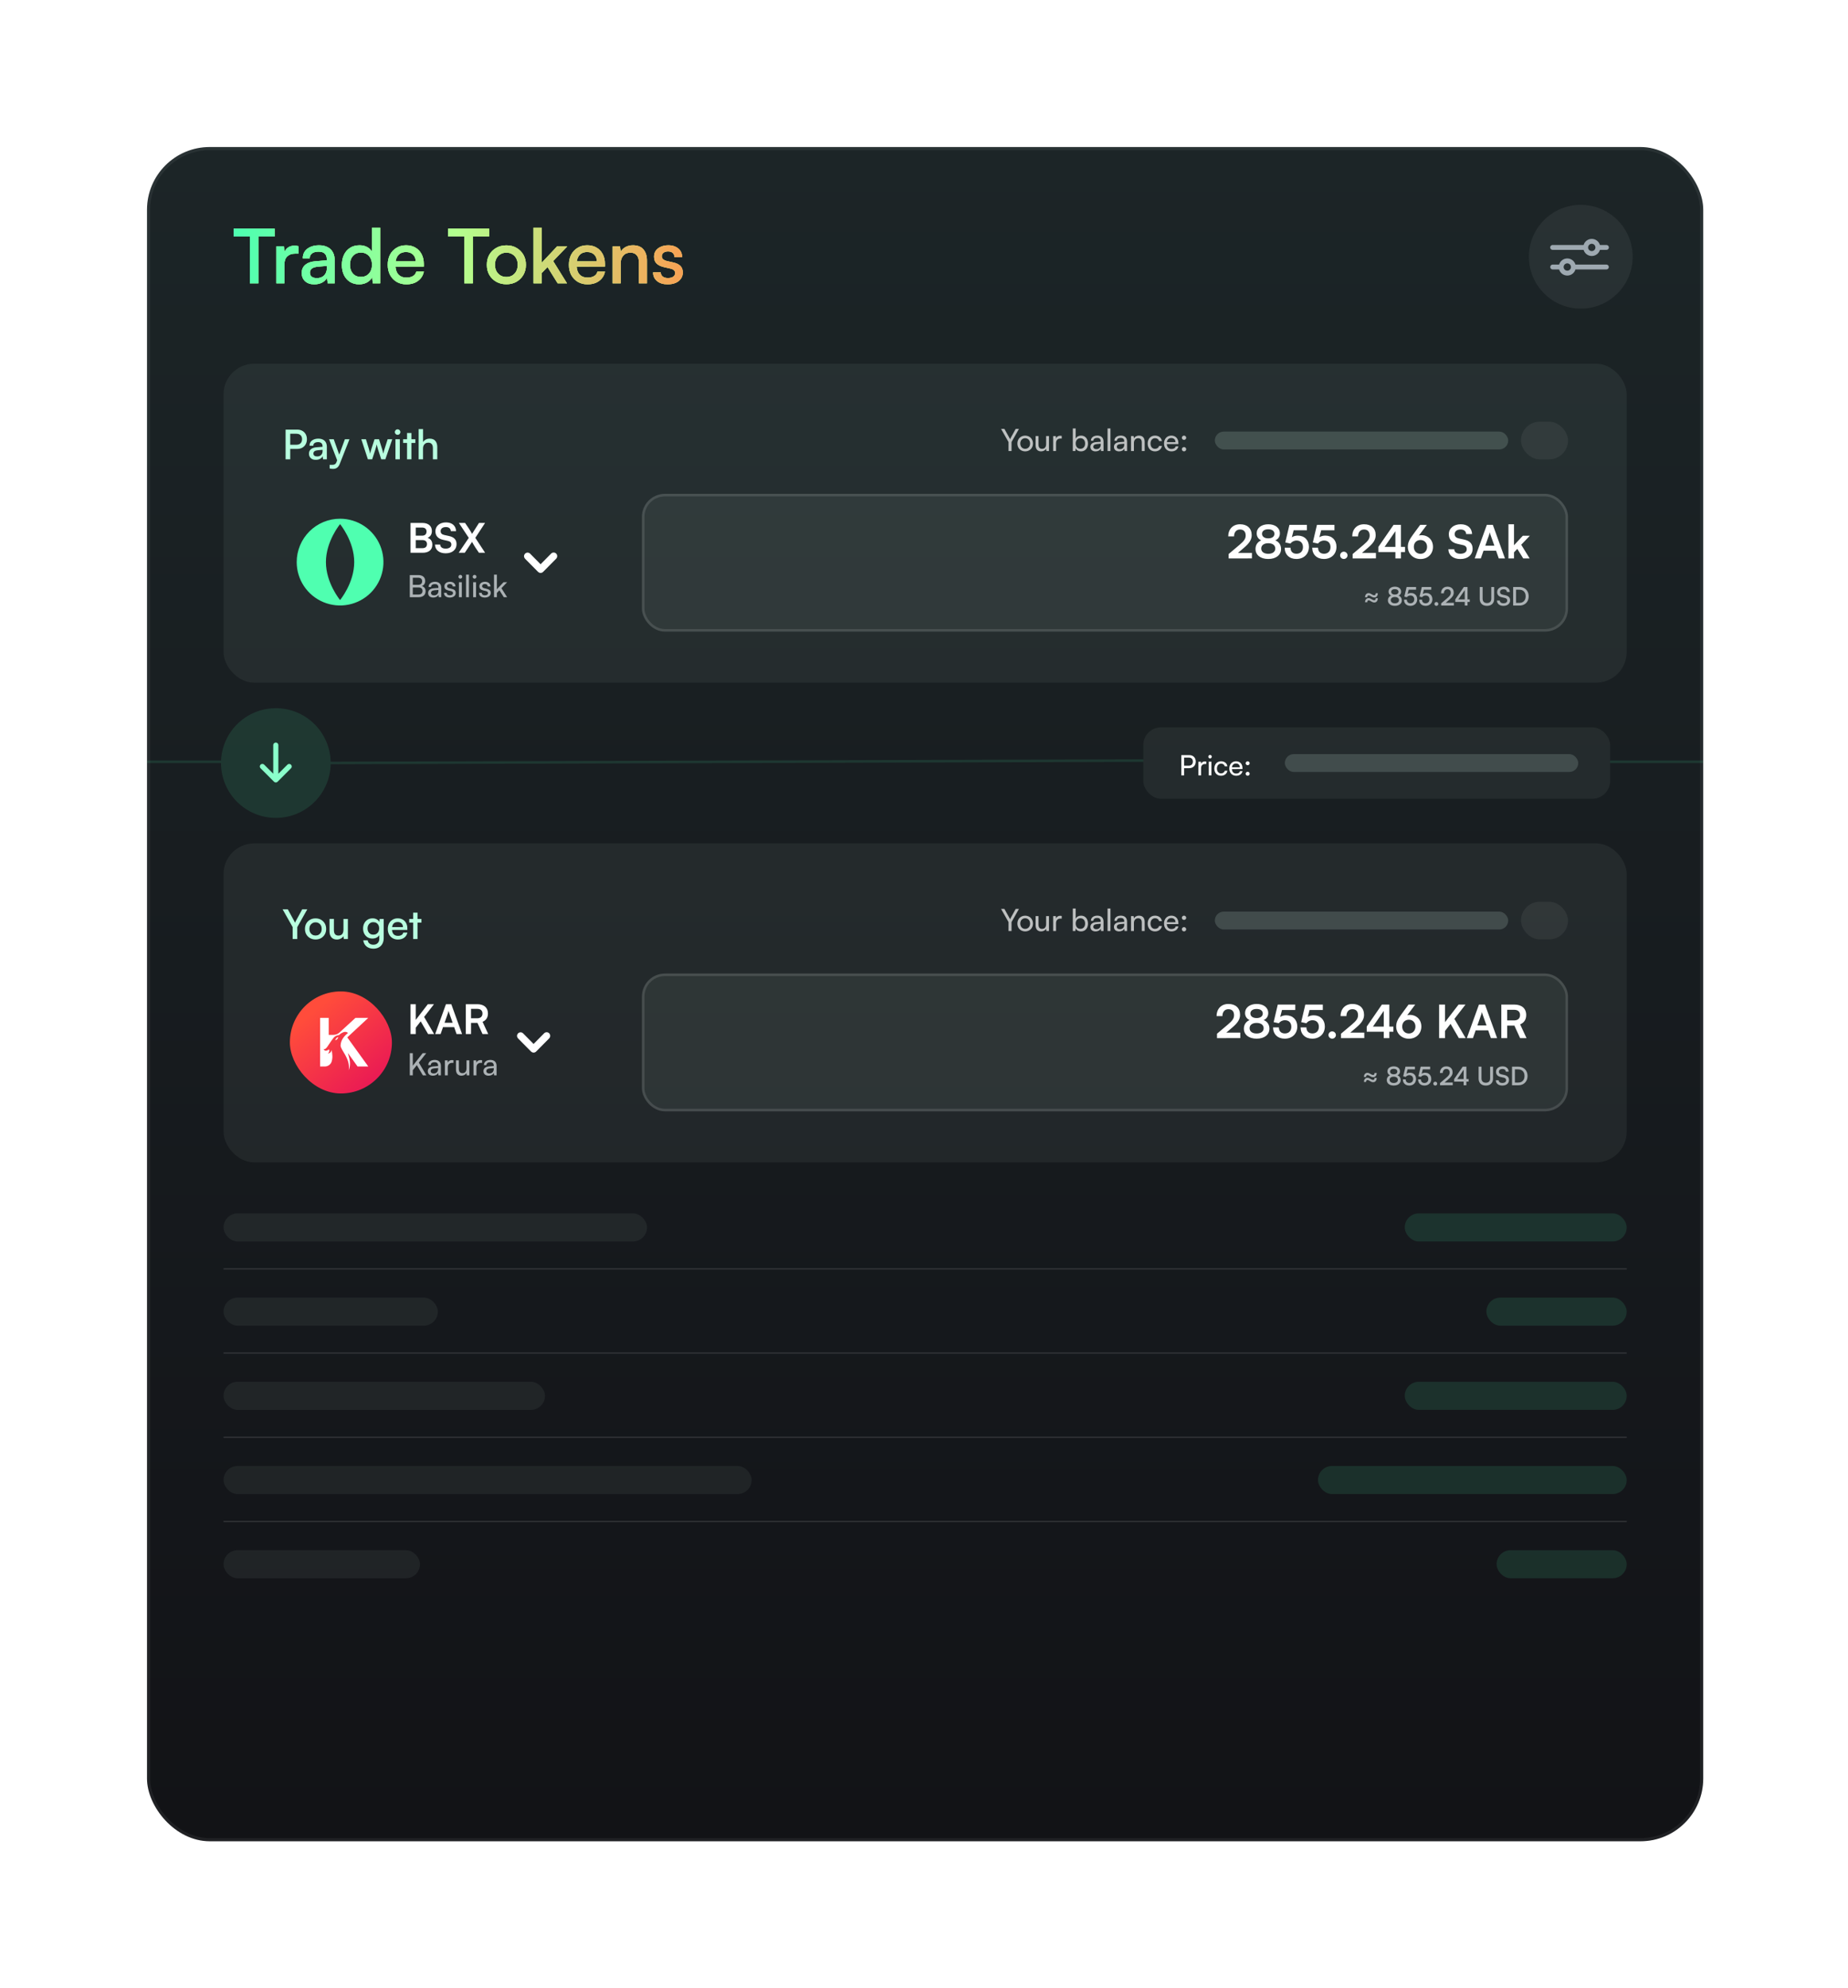 <svg width="528" height="568" viewBox="0 0 528 568" fill="none" xmlns="http://www.w3.org/2000/svg">
<g filter="url(#filter0_d_620_5157)">
<g clip-path="url(#clip0_620_5157)">
<rect x="65" y="5" width="444.639" height="484" rx="17.926" fill="url(#paint0_linear_620_5157)"/>
<path d="M96.818 29.453V43.952H94.387V29.453H96.818ZM89.762 30.55V28.313H101.464V30.55H89.762ZM108.275 33.325V35.455H107.35C106.389 35.455 105.629 35.72 105.069 36.251C104.525 36.781 104.252 37.563 104.252 38.595V43.952H101.95V33.39H104.123L104.317 35.562H104.101C104.245 34.86 104.582 34.286 105.113 33.841C105.643 33.397 106.331 33.175 107.178 33.175C107.35 33.175 107.522 33.189 107.694 33.218C107.88 33.232 108.074 33.268 108.275 33.325ZM112.8 44.231C111.681 44.231 110.799 43.93 110.154 43.328C109.523 42.725 109.207 41.944 109.207 40.983C109.207 40.008 109.544 39.234 110.218 38.66C110.907 38.072 111.875 37.728 113.122 37.627L116.37 37.369V37.111C116.37 36.566 116.27 36.136 116.069 35.821C115.868 35.491 115.596 35.254 115.252 35.111C114.908 34.967 114.506 34.895 114.047 34.895C113.23 34.895 112.599 35.06 112.154 35.39C111.71 35.72 111.487 36.186 111.487 36.788H109.508C109.508 36.028 109.695 35.376 110.068 34.831C110.455 34.272 111 33.841 111.702 33.54C112.405 33.225 113.223 33.067 114.155 33.067C115.073 33.067 115.861 33.232 116.521 33.562C117.195 33.877 117.711 34.358 118.07 35.003C118.443 35.648 118.629 36.459 118.629 37.434V43.952H116.629L116.413 42.317C116.17 42.89 115.718 43.356 115.058 43.715C114.399 44.059 113.646 44.231 112.8 44.231ZM113.531 42.446C114.406 42.446 115.101 42.188 115.617 41.672C116.134 41.141 116.392 40.431 116.392 39.542V38.961L113.94 39.176C113.079 39.248 112.463 39.434 112.09 39.736C111.731 40.037 111.552 40.417 111.552 40.876C111.552 41.406 111.724 41.8 112.068 42.059C112.412 42.317 112.9 42.446 113.531 42.446ZM125.62 44.231C124.602 44.231 123.72 43.995 122.975 43.521C122.243 43.048 121.677 42.403 121.275 41.585C120.874 40.754 120.673 39.793 120.673 38.703C120.673 37.613 120.874 36.645 121.275 35.799C121.677 34.953 122.258 34.286 123.018 33.798C123.778 33.311 124.688 33.067 125.75 33.067C126.524 33.067 127.219 33.225 127.836 33.54C128.467 33.856 128.955 34.315 129.299 34.917V28.033H131.622V43.952H129.492L129.342 42.166C129.012 42.826 128.51 43.335 127.836 43.694C127.176 44.052 126.438 44.231 125.62 44.231ZM126.115 42.102C126.775 42.102 127.334 41.958 127.793 41.672C128.266 41.37 128.632 40.962 128.89 40.445C129.148 39.915 129.277 39.312 129.277 38.638C129.277 37.95 129.148 37.348 128.89 36.831C128.632 36.301 128.266 35.892 127.793 35.605C127.334 35.304 126.775 35.154 126.115 35.154C125.47 35.154 124.911 35.304 124.437 35.605C123.978 35.907 123.62 36.315 123.362 36.831C123.118 37.348 122.996 37.95 122.996 38.638C122.996 39.312 123.118 39.915 123.362 40.445C123.62 40.962 123.978 41.37 124.437 41.672C124.911 41.958 125.47 42.102 126.115 42.102ZM139.095 44.231C138.048 44.231 137.123 43.995 136.32 43.521C135.531 43.048 134.907 42.396 134.448 41.564C134.004 40.718 133.781 39.75 133.781 38.66C133.781 37.556 133.996 36.588 134.427 35.756C134.871 34.924 135.488 34.272 136.277 33.798C137.065 33.311 137.976 33.067 139.008 33.067C140.041 33.067 140.93 33.289 141.676 33.734C142.436 34.164 143.024 34.781 143.44 35.584C143.87 36.373 144.085 37.305 144.085 38.38V39.155L135.007 39.176L135.05 37.67H141.762C141.762 36.853 141.511 36.208 141.009 35.734C140.521 35.247 139.855 35.003 139.008 35.003C138.363 35.003 137.811 35.139 137.352 35.412C136.908 35.684 136.563 36.093 136.32 36.638C136.09 37.169 135.975 37.821 135.975 38.595C135.975 39.8 136.241 40.718 136.771 41.349C137.316 41.98 138.105 42.295 139.138 42.295C139.883 42.295 140.5 42.152 140.988 41.865C141.475 41.578 141.791 41.155 141.934 40.596H144.107C143.863 41.729 143.296 42.618 142.407 43.263C141.532 43.909 140.428 44.231 139.095 44.231ZM158.095 29.453V43.952H155.664V29.453H158.095ZM151.039 30.55V28.313H162.741V30.55H151.039ZM162.099 38.66C162.099 37.556 162.335 36.588 162.809 35.756C163.296 34.924 163.963 34.272 164.809 33.798C165.655 33.325 166.616 33.089 167.692 33.089C168.767 33.089 169.721 33.325 170.553 33.798C171.384 34.272 172.044 34.924 172.532 35.756C173.019 36.588 173.263 37.556 173.263 38.66C173.263 39.75 173.019 40.711 172.532 41.542C172.044 42.374 171.384 43.027 170.553 43.5C169.721 43.973 168.767 44.21 167.692 44.21C166.616 44.21 165.655 43.973 164.809 43.5C163.963 43.027 163.296 42.374 162.809 41.542C162.335 40.711 162.099 39.75 162.099 38.66ZM164.422 38.638C164.422 39.327 164.558 39.936 164.831 40.467C165.117 40.983 165.505 41.392 165.992 41.693C166.48 41.98 167.046 42.123 167.692 42.123C168.323 42.123 168.882 41.98 169.369 41.693C169.857 41.392 170.237 40.983 170.509 40.467C170.782 39.936 170.918 39.327 170.918 38.638C170.918 37.95 170.782 37.348 170.509 36.831C170.237 36.315 169.857 35.914 169.369 35.627C168.882 35.326 168.323 35.175 167.692 35.175C167.046 35.175 166.48 35.326 165.992 35.627C165.505 35.914 165.117 36.315 164.831 36.831C164.558 37.348 164.422 37.95 164.422 38.638ZM177.756 43.952H175.433V28.033H177.756V38.079L182.166 33.39H185.07L181.048 37.584L185.006 43.952H182.338L179.434 39.284L177.756 41.026V43.952ZM190.856 44.231C189.809 44.231 188.884 43.995 188.081 43.521C187.292 43.048 186.668 42.396 186.209 41.564C185.765 40.718 185.542 39.75 185.542 38.66C185.542 37.556 185.757 36.588 186.188 35.756C186.632 34.924 187.249 34.272 188.038 33.798C188.826 33.311 189.737 33.067 190.77 33.067C191.802 33.067 192.691 33.289 193.437 33.734C194.197 34.164 194.785 34.781 195.201 35.584C195.631 36.373 195.846 37.305 195.846 38.38V39.155L186.769 39.176L186.812 37.67H193.523C193.523 36.853 193.272 36.208 192.77 35.734C192.283 35.247 191.616 35.003 190.77 35.003C190.124 35.003 189.572 35.139 189.113 35.412C188.669 35.684 188.324 36.093 188.081 36.638C187.851 37.169 187.737 37.821 187.737 38.595C187.737 39.8 188.002 40.718 188.532 41.349C189.077 41.98 189.866 42.295 190.899 42.295C191.644 42.295 192.261 42.152 192.749 41.865C193.236 41.578 193.552 41.155 193.695 40.596H195.868C195.624 41.729 195.057 42.618 194.168 43.263C193.294 43.909 192.189 44.231 190.856 44.231ZM200.338 43.952H198.036V33.39H200.144L200.359 34.874C200.704 34.3 201.177 33.856 201.779 33.54C202.396 33.225 203.077 33.067 203.823 33.067C205.171 33.067 206.175 33.461 206.834 34.25C207.508 35.039 207.845 36.107 207.845 37.455V43.952H205.544V37.993C205.544 37.032 205.321 36.322 204.877 35.864C204.446 35.405 203.866 35.175 203.134 35.175C202.259 35.175 201.571 35.462 201.069 36.036C200.582 36.595 200.338 37.348 200.338 38.294V43.952ZM209.591 40.811H211.785C211.8 41.313 211.986 41.707 212.345 41.994C212.703 42.281 213.198 42.424 213.829 42.424C214.489 42.424 214.998 42.295 215.356 42.037C215.715 41.779 215.894 41.442 215.894 41.026C215.894 40.711 215.801 40.453 215.614 40.252C215.428 40.037 215.077 39.864 214.56 39.736L212.667 39.305C211.735 39.076 211.033 38.724 210.559 38.251C210.1 37.778 209.871 37.133 209.871 36.315C209.871 35.641 210.043 35.068 210.387 34.594C210.746 34.107 211.233 33.734 211.85 33.476C212.467 33.203 213.169 33.067 213.958 33.067C214.747 33.067 215.435 33.21 216.023 33.497C216.611 33.77 217.07 34.157 217.4 34.659C217.73 35.161 217.895 35.756 217.895 36.444H215.7C215.686 35.942 215.521 35.548 215.206 35.261C214.89 34.974 214.446 34.831 213.872 34.831C213.313 34.831 212.875 34.96 212.56 35.218C212.244 35.462 212.087 35.799 212.087 36.229C212.087 36.874 212.567 37.319 213.528 37.563L215.421 37.993C216.31 38.194 216.977 38.524 217.421 38.983C217.866 39.427 218.088 40.051 218.088 40.854C218.088 41.528 217.902 42.123 217.529 42.639C217.17 43.156 216.668 43.55 216.023 43.823C215.378 44.095 214.625 44.231 213.764 44.231C212.488 44.231 211.47 43.916 210.71 43.285C209.964 42.654 209.591 41.829 209.591 40.811Z" fill="url(#paint1_linear_620_5157)"/>
<path d="M96.818 29.453V43.952H94.387V29.453H96.818ZM89.762 30.55V28.313H101.464V30.55H89.762ZM108.275 33.325V35.455H107.35C106.389 35.455 105.629 35.72 105.069 36.251C104.525 36.781 104.252 37.563 104.252 38.595V43.952H101.95V33.39H104.123L104.317 35.562H104.101C104.245 34.86 104.582 34.286 105.113 33.841C105.643 33.397 106.331 33.175 107.178 33.175C107.35 33.175 107.522 33.189 107.694 33.218C107.88 33.232 108.074 33.268 108.275 33.325ZM112.8 44.231C111.681 44.231 110.799 43.93 110.154 43.328C109.523 42.725 109.207 41.944 109.207 40.983C109.207 40.008 109.544 39.234 110.218 38.66C110.907 38.072 111.875 37.728 113.122 37.627L116.37 37.369V37.111C116.37 36.566 116.27 36.136 116.069 35.821C115.868 35.491 115.596 35.254 115.252 35.111C114.908 34.967 114.506 34.895 114.047 34.895C113.23 34.895 112.599 35.06 112.154 35.39C111.71 35.72 111.487 36.186 111.487 36.788H109.508C109.508 36.028 109.695 35.376 110.068 34.831C110.455 34.272 111 33.841 111.702 33.54C112.405 33.225 113.223 33.067 114.155 33.067C115.073 33.067 115.861 33.232 116.521 33.562C117.195 33.877 117.711 34.358 118.07 35.003C118.443 35.648 118.629 36.459 118.629 37.434V43.952H116.629L116.413 42.317C116.17 42.89 115.718 43.356 115.058 43.715C114.399 44.059 113.646 44.231 112.8 44.231ZM113.531 42.446C114.406 42.446 115.101 42.188 115.617 41.672C116.134 41.141 116.392 40.431 116.392 39.542V38.961L113.94 39.176C113.079 39.248 112.463 39.434 112.09 39.736C111.731 40.037 111.552 40.417 111.552 40.876C111.552 41.406 111.724 41.8 112.068 42.059C112.412 42.317 112.9 42.446 113.531 42.446ZM125.62 44.231C124.602 44.231 123.72 43.995 122.975 43.521C122.243 43.048 121.677 42.403 121.275 41.585C120.874 40.754 120.673 39.793 120.673 38.703C120.673 37.613 120.874 36.645 121.275 35.799C121.677 34.953 122.258 34.286 123.018 33.798C123.778 33.311 124.688 33.067 125.75 33.067C126.524 33.067 127.219 33.225 127.836 33.54C128.467 33.856 128.955 34.315 129.299 34.917V28.033H131.622V43.952H129.492L129.342 42.166C129.012 42.826 128.51 43.335 127.836 43.694C127.176 44.052 126.438 44.231 125.62 44.231ZM126.115 42.102C126.775 42.102 127.334 41.958 127.793 41.672C128.266 41.37 128.632 40.962 128.89 40.445C129.148 39.915 129.277 39.312 129.277 38.638C129.277 37.95 129.148 37.348 128.89 36.831C128.632 36.301 128.266 35.892 127.793 35.605C127.334 35.304 126.775 35.154 126.115 35.154C125.47 35.154 124.911 35.304 124.437 35.605C123.978 35.907 123.62 36.315 123.362 36.831C123.118 37.348 122.996 37.95 122.996 38.638C122.996 39.312 123.118 39.915 123.362 40.445C123.62 40.962 123.978 41.37 124.437 41.672C124.911 41.958 125.47 42.102 126.115 42.102ZM139.095 44.231C138.048 44.231 137.123 43.995 136.32 43.521C135.531 43.048 134.907 42.396 134.448 41.564C134.004 40.718 133.781 39.75 133.781 38.66C133.781 37.556 133.996 36.588 134.427 35.756C134.871 34.924 135.488 34.272 136.277 33.798C137.065 33.311 137.976 33.067 139.008 33.067C140.041 33.067 140.93 33.289 141.676 33.734C142.436 34.164 143.024 34.781 143.44 35.584C143.87 36.373 144.085 37.305 144.085 38.38V39.155L135.007 39.176L135.05 37.67H141.762C141.762 36.853 141.511 36.208 141.009 35.734C140.521 35.247 139.855 35.003 139.008 35.003C138.363 35.003 137.811 35.139 137.352 35.412C136.908 35.684 136.563 36.093 136.32 36.638C136.09 37.169 135.975 37.821 135.975 38.595C135.975 39.8 136.241 40.718 136.771 41.349C137.316 41.98 138.105 42.295 139.138 42.295C139.883 42.295 140.5 42.152 140.988 41.865C141.475 41.578 141.791 41.155 141.934 40.596H144.107C143.863 41.729 143.296 42.618 142.407 43.263C141.532 43.909 140.428 44.231 139.095 44.231ZM158.095 29.453V43.952H155.664V29.453H158.095ZM151.039 30.55V28.313H162.741V30.55H151.039ZM162.099 38.66C162.099 37.556 162.335 36.588 162.809 35.756C163.296 34.924 163.963 34.272 164.809 33.798C165.655 33.325 166.616 33.089 167.692 33.089C168.767 33.089 169.721 33.325 170.553 33.798C171.384 34.272 172.044 34.924 172.532 35.756C173.019 36.588 173.263 37.556 173.263 38.66C173.263 39.75 173.019 40.711 172.532 41.542C172.044 42.374 171.384 43.027 170.553 43.5C169.721 43.973 168.767 44.21 167.692 44.21C166.616 44.21 165.655 43.973 164.809 43.5C163.963 43.027 163.296 42.374 162.809 41.542C162.335 40.711 162.099 39.75 162.099 38.66ZM164.422 38.638C164.422 39.327 164.558 39.936 164.831 40.467C165.117 40.983 165.505 41.392 165.992 41.693C166.48 41.98 167.046 42.123 167.692 42.123C168.323 42.123 168.882 41.98 169.369 41.693C169.857 41.392 170.237 40.983 170.509 40.467C170.782 39.936 170.918 39.327 170.918 38.638C170.918 37.95 170.782 37.348 170.509 36.831C170.237 36.315 169.857 35.914 169.369 35.627C168.882 35.326 168.323 35.175 167.692 35.175C167.046 35.175 166.48 35.326 165.992 35.627C165.505 35.914 165.117 36.315 164.831 36.831C164.558 37.348 164.422 37.95 164.422 38.638ZM177.756 43.952H175.433V28.033H177.756V38.079L182.166 33.39H185.07L181.048 37.584L185.006 43.952H182.338L179.434 39.284L177.756 41.026V43.952ZM190.856 44.231C189.809 44.231 188.884 43.995 188.081 43.521C187.292 43.048 186.668 42.396 186.209 41.564C185.765 40.718 185.542 39.75 185.542 38.66C185.542 37.556 185.757 36.588 186.188 35.756C186.632 34.924 187.249 34.272 188.038 33.798C188.826 33.311 189.737 33.067 190.77 33.067C191.802 33.067 192.691 33.289 193.437 33.734C194.197 34.164 194.785 34.781 195.201 35.584C195.631 36.373 195.846 37.305 195.846 38.38V39.155L186.769 39.176L186.812 37.67H193.523C193.523 36.853 193.272 36.208 192.77 35.734C192.283 35.247 191.616 35.003 190.77 35.003C190.124 35.003 189.572 35.139 189.113 35.412C188.669 35.684 188.324 36.093 188.081 36.638C187.851 37.169 187.737 37.821 187.737 38.595C187.737 39.8 188.002 40.718 188.532 41.349C189.077 41.98 189.866 42.295 190.899 42.295C191.644 42.295 192.261 42.152 192.749 41.865C193.236 41.578 193.552 41.155 193.695 40.596H195.868C195.624 41.729 195.057 42.618 194.168 43.263C193.294 43.909 192.189 44.231 190.856 44.231ZM200.338 43.952H198.036V33.39H200.144L200.359 34.874C200.704 34.3 201.177 33.856 201.779 33.54C202.396 33.225 203.077 33.067 203.823 33.067C205.171 33.067 206.175 33.461 206.834 34.25C207.508 35.039 207.845 36.107 207.845 37.455V43.952H205.544V37.993C205.544 37.032 205.321 36.322 204.877 35.864C204.446 35.405 203.866 35.175 203.134 35.175C202.259 35.175 201.571 35.462 201.069 36.036C200.582 36.595 200.338 37.348 200.338 38.294V43.952ZM209.591 40.811H211.785C211.8 41.313 211.986 41.707 212.345 41.994C212.703 42.281 213.198 42.424 213.829 42.424C214.489 42.424 214.998 42.295 215.356 42.037C215.715 41.779 215.894 41.442 215.894 41.026C215.894 40.711 215.801 40.453 215.614 40.252C215.428 40.037 215.077 39.864 214.56 39.736L212.667 39.305C211.735 39.076 211.033 38.724 210.559 38.251C210.1 37.778 209.871 37.133 209.871 36.315C209.871 35.641 210.043 35.068 210.387 34.594C210.746 34.107 211.233 33.734 211.85 33.476C212.467 33.203 213.169 33.067 213.958 33.067C214.747 33.067 215.435 33.21 216.023 33.497C216.611 33.77 217.07 34.157 217.4 34.659C217.73 35.161 217.895 35.756 217.895 36.444H215.7C215.686 35.942 215.521 35.548 215.206 35.261C214.89 34.974 214.446 34.831 213.872 34.831C213.313 34.831 212.875 34.96 212.56 35.218C212.244 35.462 212.087 35.799 212.087 36.229C212.087 36.874 212.567 37.319 213.528 37.563L215.421 37.993C216.31 38.194 216.977 38.524 217.421 38.983C217.866 39.427 218.088 40.051 218.088 40.854C218.088 41.528 217.902 42.123 217.529 42.639C217.17 43.156 216.668 43.55 216.023 43.823C215.378 44.095 214.625 44.231 213.764 44.231C212.488 44.231 211.47 43.916 210.71 43.285C209.964 42.654 209.591 41.829 209.591 40.811Z" fill="url(#paint2_linear_620_5157)"/>
<path d="M96.818 29.453V43.952H94.387V29.453H96.818ZM89.762 30.55V28.313H101.464V30.55H89.762ZM108.275 33.325V35.455H107.35C106.389 35.455 105.629 35.72 105.069 36.251C104.525 36.781 104.252 37.563 104.252 38.595V43.952H101.95V33.39H104.123L104.317 35.562H104.101C104.245 34.86 104.582 34.286 105.113 33.841C105.643 33.397 106.331 33.175 107.178 33.175C107.35 33.175 107.522 33.189 107.694 33.218C107.88 33.232 108.074 33.268 108.275 33.325ZM112.8 44.231C111.681 44.231 110.799 43.93 110.154 43.328C109.523 42.725 109.207 41.944 109.207 40.983C109.207 40.008 109.544 39.234 110.218 38.66C110.907 38.072 111.875 37.728 113.122 37.627L116.37 37.369V37.111C116.37 36.566 116.27 36.136 116.069 35.821C115.868 35.491 115.596 35.254 115.252 35.111C114.908 34.967 114.506 34.895 114.047 34.895C113.23 34.895 112.599 35.06 112.154 35.39C111.71 35.72 111.487 36.186 111.487 36.788H109.508C109.508 36.028 109.695 35.376 110.068 34.831C110.455 34.272 111 33.841 111.702 33.54C112.405 33.225 113.223 33.067 114.155 33.067C115.073 33.067 115.861 33.232 116.521 33.562C117.195 33.877 117.711 34.358 118.07 35.003C118.443 35.648 118.629 36.459 118.629 37.434V43.952H116.629L116.413 42.317C116.17 42.89 115.718 43.356 115.058 43.715C114.399 44.059 113.646 44.231 112.8 44.231ZM113.531 42.446C114.406 42.446 115.101 42.188 115.617 41.672C116.134 41.141 116.392 40.431 116.392 39.542V38.961L113.94 39.176C113.079 39.248 112.463 39.434 112.09 39.736C111.731 40.037 111.552 40.417 111.552 40.876C111.552 41.406 111.724 41.8 112.068 42.059C112.412 42.317 112.9 42.446 113.531 42.446ZM125.62 44.231C124.602 44.231 123.72 43.995 122.975 43.521C122.243 43.048 121.677 42.403 121.275 41.585C120.874 40.754 120.673 39.793 120.673 38.703C120.673 37.613 120.874 36.645 121.275 35.799C121.677 34.953 122.258 34.286 123.018 33.798C123.778 33.311 124.688 33.067 125.75 33.067C126.524 33.067 127.219 33.225 127.836 33.54C128.467 33.856 128.955 34.315 129.299 34.917V28.033H131.622V43.952H129.492L129.342 42.166C129.012 42.826 128.51 43.335 127.836 43.694C127.176 44.052 126.438 44.231 125.62 44.231ZM126.115 42.102C126.775 42.102 127.334 41.958 127.793 41.672C128.266 41.37 128.632 40.962 128.89 40.445C129.148 39.915 129.277 39.312 129.277 38.638C129.277 37.95 129.148 37.348 128.89 36.831C128.632 36.301 128.266 35.892 127.793 35.605C127.334 35.304 126.775 35.154 126.115 35.154C125.47 35.154 124.911 35.304 124.437 35.605C123.978 35.907 123.62 36.315 123.362 36.831C123.118 37.348 122.996 37.95 122.996 38.638C122.996 39.312 123.118 39.915 123.362 40.445C123.62 40.962 123.978 41.37 124.437 41.672C124.911 41.958 125.47 42.102 126.115 42.102ZM139.095 44.231C138.048 44.231 137.123 43.995 136.32 43.521C135.531 43.048 134.907 42.396 134.448 41.564C134.004 40.718 133.781 39.75 133.781 38.66C133.781 37.556 133.996 36.588 134.427 35.756C134.871 34.924 135.488 34.272 136.277 33.798C137.065 33.311 137.976 33.067 139.008 33.067C140.041 33.067 140.93 33.289 141.676 33.734C142.436 34.164 143.024 34.781 143.44 35.584C143.87 36.373 144.085 37.305 144.085 38.38V39.155L135.007 39.176L135.05 37.67H141.762C141.762 36.853 141.511 36.208 141.009 35.734C140.521 35.247 139.855 35.003 139.008 35.003C138.363 35.003 137.811 35.139 137.352 35.412C136.908 35.684 136.563 36.093 136.32 36.638C136.09 37.169 135.975 37.821 135.975 38.595C135.975 39.8 136.241 40.718 136.771 41.349C137.316 41.98 138.105 42.295 139.138 42.295C139.883 42.295 140.5 42.152 140.988 41.865C141.475 41.578 141.791 41.155 141.934 40.596H144.107C143.863 41.729 143.296 42.618 142.407 43.263C141.532 43.909 140.428 44.231 139.095 44.231ZM158.095 29.453V43.952H155.664V29.453H158.095ZM151.039 30.55V28.313H162.741V30.55H151.039ZM162.099 38.66C162.099 37.556 162.335 36.588 162.809 35.756C163.296 34.924 163.963 34.272 164.809 33.798C165.655 33.325 166.616 33.089 167.692 33.089C168.767 33.089 169.721 33.325 170.553 33.798C171.384 34.272 172.044 34.924 172.532 35.756C173.019 36.588 173.263 37.556 173.263 38.66C173.263 39.75 173.019 40.711 172.532 41.542C172.044 42.374 171.384 43.027 170.553 43.5C169.721 43.973 168.767 44.21 167.692 44.21C166.616 44.21 165.655 43.973 164.809 43.5C163.963 43.027 163.296 42.374 162.809 41.542C162.335 40.711 162.099 39.75 162.099 38.66ZM164.422 38.638C164.422 39.327 164.558 39.936 164.831 40.467C165.117 40.983 165.505 41.392 165.992 41.693C166.48 41.98 167.046 42.123 167.692 42.123C168.323 42.123 168.882 41.98 169.369 41.693C169.857 41.392 170.237 40.983 170.509 40.467C170.782 39.936 170.918 39.327 170.918 38.638C170.918 37.95 170.782 37.348 170.509 36.831C170.237 36.315 169.857 35.914 169.369 35.627C168.882 35.326 168.323 35.175 167.692 35.175C167.046 35.175 166.48 35.326 165.992 35.627C165.505 35.914 165.117 36.315 164.831 36.831C164.558 37.348 164.422 37.95 164.422 38.638ZM177.756 43.952H175.433V28.033H177.756V38.079L182.166 33.39H185.07L181.048 37.584L185.006 43.952H182.338L179.434 39.284L177.756 41.026V43.952ZM190.856 44.231C189.809 44.231 188.884 43.995 188.081 43.521C187.292 43.048 186.668 42.396 186.209 41.564C185.765 40.718 185.542 39.75 185.542 38.66C185.542 37.556 185.757 36.588 186.188 35.756C186.632 34.924 187.249 34.272 188.038 33.798C188.826 33.311 189.737 33.067 190.77 33.067C191.802 33.067 192.691 33.289 193.437 33.734C194.197 34.164 194.785 34.781 195.201 35.584C195.631 36.373 195.846 37.305 195.846 38.38V39.155L186.769 39.176L186.812 37.67H193.523C193.523 36.853 193.272 36.208 192.77 35.734C192.283 35.247 191.616 35.003 190.77 35.003C190.124 35.003 189.572 35.139 189.113 35.412C188.669 35.684 188.324 36.093 188.081 36.638C187.851 37.169 187.737 37.821 187.737 38.595C187.737 39.8 188.002 40.718 188.532 41.349C189.077 41.98 189.866 42.295 190.899 42.295C191.644 42.295 192.261 42.152 192.749 41.865C193.236 41.578 193.552 41.155 193.695 40.596H195.868C195.624 41.729 195.057 42.618 194.168 43.263C193.294 43.909 192.189 44.231 190.856 44.231ZM200.338 43.952H198.036V33.39H200.144L200.359 34.874C200.704 34.3 201.177 33.856 201.779 33.54C202.396 33.225 203.077 33.067 203.823 33.067C205.171 33.067 206.175 33.461 206.834 34.25C207.508 35.039 207.845 36.107 207.845 37.455V43.952H205.544V37.993C205.544 37.032 205.321 36.322 204.877 35.864C204.446 35.405 203.866 35.175 203.134 35.175C202.259 35.175 201.571 35.462 201.069 36.036C200.582 36.595 200.338 37.348 200.338 38.294V43.952ZM209.591 40.811H211.785C211.8 41.313 211.986 41.707 212.345 41.994C212.703 42.281 213.198 42.424 213.829 42.424C214.489 42.424 214.998 42.295 215.356 42.037C215.715 41.779 215.894 41.442 215.894 41.026C215.894 40.711 215.801 40.453 215.614 40.252C215.428 40.037 215.077 39.864 214.56 39.736L212.667 39.305C211.735 39.076 211.033 38.724 210.559 38.251C210.1 37.778 209.871 37.133 209.871 36.315C209.871 35.641 210.043 35.068 210.387 34.594C210.746 34.107 211.233 33.734 211.85 33.476C212.467 33.203 213.169 33.067 213.958 33.067C214.747 33.067 215.435 33.21 216.023 33.497C216.611 33.77 217.07 34.157 217.4 34.659C217.73 35.161 217.895 35.756 217.895 36.444H215.7C215.686 35.942 215.521 35.548 215.206 35.261C214.89 34.974 214.446 34.831 213.872 34.831C213.313 34.831 212.875 34.96 212.56 35.218C212.244 35.462 212.087 35.799 212.087 36.229C212.087 36.874 212.567 37.319 213.528 37.563L215.421 37.993C216.31 38.194 216.977 38.524 217.421 38.983C217.866 39.427 218.088 40.051 218.088 40.854C218.088 41.528 217.902 42.123 217.529 42.639C217.17 43.156 216.668 43.55 216.023 43.823C215.378 44.095 214.625 44.231 213.764 44.231C212.488 44.231 211.47 43.916 210.71 43.285C209.964 42.654 209.591 41.829 209.591 40.811Z" fill="url(#paint3_linear_620_5157)"/>
<rect x="86.867" y="66.904" width="400.904" height="91.115" rx="8.747" fill="#DAFFEE" fill-opacity="0.06"/>
<path d="M105.919 85.732V94.21H104.601V85.732H105.919ZM107.925 91.237H105.604V90.058H107.645C108.181 90.058 108.589 89.919 108.869 89.639C109.157 89.351 109.301 88.958 109.301 88.461C109.301 87.963 109.157 87.582 108.869 87.318C108.589 87.046 108.189 86.91 107.668 86.91H105.406V85.732H107.925C108.484 85.732 108.97 85.848 109.382 86.082C109.795 86.307 110.113 86.626 110.339 87.038C110.572 87.45 110.689 87.928 110.689 88.472C110.689 89.009 110.572 89.487 110.339 89.907C110.113 90.319 109.795 90.646 109.382 90.887C108.97 91.12 108.484 91.237 107.925 91.237ZM113.223 94.362C112.617 94.362 112.138 94.199 111.789 93.872C111.446 93.546 111.275 93.122 111.275 92.601C111.275 92.072 111.458 91.652 111.824 91.341C112.197 91.023 112.722 90.836 113.398 90.782L115.159 90.642V90.502C115.159 90.206 115.105 89.973 114.996 89.802C114.887 89.623 114.739 89.495 114.553 89.417C114.366 89.339 114.148 89.3 113.899 89.3C113.456 89.3 113.114 89.39 112.873 89.569C112.632 89.748 112.512 90 112.512 90.327H111.439C111.439 89.915 111.54 89.561 111.742 89.266C111.952 88.962 112.247 88.729 112.628 88.566C113.009 88.395 113.452 88.309 113.958 88.309C114.455 88.309 114.883 88.399 115.241 88.577C115.606 88.748 115.886 89.009 116.08 89.359C116.283 89.709 116.384 90.148 116.384 90.677V94.21H115.299L115.182 93.324C115.05 93.635 114.805 93.888 114.448 94.082C114.09 94.269 113.682 94.362 113.223 94.362ZM113.62 93.394C114.094 93.394 114.471 93.254 114.751 92.974C115.031 92.686 115.171 92.302 115.171 91.82V91.505L113.841 91.621C113.375 91.66 113.04 91.761 112.838 91.925C112.644 92.088 112.547 92.294 112.547 92.543C112.547 92.83 112.64 93.044 112.827 93.184C113.013 93.324 113.277 93.394 113.62 93.394ZM118.358 88.484L120.294 93.919L119.571 95.109L117.017 88.484H118.358ZM117.18 96.823V95.785H117.962C118.148 95.785 118.312 95.766 118.452 95.727C118.599 95.688 118.732 95.61 118.848 95.493C118.965 95.385 119.066 95.213 119.151 94.98L121.542 88.484H122.848L120.084 95.493C119.882 96.007 119.626 96.376 119.315 96.601C119.011 96.835 118.634 96.951 118.183 96.951C117.997 96.951 117.818 96.939 117.647 96.916C117.484 96.893 117.328 96.862 117.18 96.823ZM128.11 94.21L126.232 88.484H127.55L128.39 91.201C128.46 91.411 128.522 91.637 128.577 91.878C128.639 92.111 128.697 92.356 128.752 92.613C128.783 92.434 128.818 92.267 128.857 92.111C128.895 91.956 128.938 91.804 128.985 91.656C129.032 91.509 129.078 91.357 129.125 91.201L130.011 88.484H131.294L132.145 91.201C132.169 91.264 132.196 91.353 132.227 91.47C132.258 91.586 132.293 91.715 132.332 91.855C132.371 91.987 132.406 92.123 132.437 92.263C132.468 92.395 132.495 92.512 132.519 92.613C132.55 92.465 132.585 92.309 132.624 92.146C132.662 91.975 132.705 91.812 132.752 91.656C132.799 91.493 132.845 91.341 132.892 91.201L133.755 88.484H135.073L133.102 94.21H131.924L131.026 91.435C130.925 91.1 130.843 90.813 130.781 90.572C130.719 90.323 130.672 90.121 130.641 89.965C130.61 90.113 130.563 90.296 130.501 90.513C130.447 90.731 130.357 91.046 130.233 91.458L129.335 94.21H128.11ZM135.985 94.21V88.484H137.233V94.21H135.985ZM136.603 87.225C136.386 87.225 136.199 87.147 136.043 86.991C135.888 86.836 135.81 86.649 135.81 86.431C135.81 86.214 135.888 86.027 136.043 85.872C136.199 85.716 136.386 85.638 136.603 85.638C136.821 85.638 137.008 85.716 137.163 85.872C137.319 86.027 137.396 86.214 137.396 86.431C137.396 86.649 137.319 86.836 137.163 86.991C137.008 87.147 136.821 87.225 136.603 87.225ZM138.181 88.484H141.668V89.534H138.181V88.484ZM140.548 94.21H139.3V86.688H140.548V94.21ZM143.862 94.21H142.614V85.58H143.873V89.289C144.052 88.993 144.305 88.756 144.631 88.577C144.958 88.399 145.339 88.309 145.774 88.309C146.49 88.309 147.026 88.523 147.384 88.951C147.749 89.378 147.932 89.957 147.932 90.688V94.21H146.684V90.98C146.684 90.63 146.63 90.342 146.521 90.117C146.412 89.891 146.26 89.724 146.066 89.615C145.879 89.507 145.658 89.452 145.401 89.452C145.074 89.452 144.795 89.526 144.561 89.674C144.336 89.814 144.161 90.008 144.037 90.257C143.92 90.498 143.862 90.774 143.862 91.085V94.21Z" fill="#B8FFDF"/>
<path d="M311.152 89.271V91.842H312.01V89.271L314.135 85.518H313.199L311.8 88.046C311.686 88.256 311.668 88.308 311.59 88.466C311.52 88.317 311.467 88.195 311.38 88.046L309.972 85.518H309.009L311.152 89.271ZM313.679 89.699C313.679 91.02 314.623 91.947 315.909 91.947C317.186 91.947 318.131 91.02 318.131 89.699C318.131 88.379 317.186 87.451 315.909 87.451C314.623 87.451 313.679 88.379 313.679 89.699ZM314.51 89.699C314.51 88.807 315.078 88.186 315.909 88.186C316.731 88.186 317.309 88.807 317.309 89.699C317.309 90.591 316.731 91.213 315.909 91.213C315.078 91.213 314.51 90.591 314.51 89.699ZM321.895 87.565V89.822C321.895 90.74 321.484 91.221 320.732 91.221C320.102 91.221 319.708 90.871 319.708 89.953V87.565H318.886V90.224C318.886 91.274 319.446 91.947 320.443 91.947C321.073 91.947 321.641 91.641 321.886 91.195L321.974 91.842H322.708V87.565H321.895ZM326.351 87.53C326.184 87.495 326.062 87.478 325.913 87.478C325.327 87.478 324.899 87.775 324.724 88.221L324.671 87.574H323.901V91.842H324.724V89.577C324.724 88.755 325.205 88.282 325.983 88.282H326.351V87.53ZM330.257 91.842L330.318 91.064C330.598 91.65 331.167 91.947 331.84 91.947C333.082 91.947 333.852 91.02 333.852 89.725C333.852 88.405 333.117 87.442 331.893 87.442C331.193 87.442 330.616 87.74 330.336 88.3V85.404H329.513V91.842H330.257ZM330.344 89.691C330.344 88.816 330.852 88.186 331.691 88.186C332.531 88.186 333.03 88.816 333.03 89.691C333.03 90.574 332.531 91.204 331.691 91.204C330.852 91.204 330.344 90.583 330.344 89.691ZM336.009 91.947C336.7 91.947 337.286 91.641 337.505 91.151L337.592 91.842H338.292V89.157C338.292 88.002 337.575 87.442 336.516 87.442C335.414 87.442 334.68 88.029 334.68 88.921H335.397C335.397 88.405 335.79 88.099 336.481 88.099C337.059 88.099 337.487 88.352 337.487 89.07V89.192L336.14 89.297C335.134 89.376 334.548 89.865 334.548 90.653C334.548 91.431 335.091 91.947 336.009 91.947ZM336.245 91.309C335.712 91.309 335.379 91.081 335.379 90.626C335.379 90.207 335.677 89.927 336.403 89.857L337.496 89.769V89.997C337.496 90.801 337.024 91.309 336.245 91.309ZM340.27 91.842V85.404H339.448V91.842H340.27ZM342.732 91.947C343.423 91.947 344.009 91.641 344.227 91.151L344.315 91.842H345.015V89.157C345.015 88.002 344.297 87.442 343.239 87.442C342.137 87.442 341.402 88.029 341.402 88.921H342.119C342.119 88.405 342.513 88.099 343.204 88.099C343.781 88.099 344.21 88.352 344.21 89.07V89.192L342.863 89.297C341.857 89.376 341.271 89.865 341.271 90.653C341.271 91.431 341.813 91.947 342.732 91.947ZM342.968 91.309C342.434 91.309 342.102 91.081 342.102 90.626C342.102 90.207 342.399 89.927 343.125 89.857L344.219 89.769V89.997C344.219 90.801 343.746 91.309 342.968 91.309ZM346.975 91.842V89.577C346.975 88.746 347.422 88.195 348.191 88.195C348.821 88.195 349.223 88.545 349.223 89.411V91.842H350.046V89.227C350.046 88.134 349.53 87.442 348.401 87.442C347.798 87.442 347.255 87.731 346.984 88.221L346.897 87.565H346.153V91.842H346.975ZM350.905 89.708C350.905 91.055 351.736 91.947 352.995 91.947C354.027 91.947 354.823 91.326 354.989 90.399H354.167C354.018 90.906 353.581 91.213 352.995 91.213C352.217 91.213 351.718 90.618 351.718 89.699C351.718 88.772 352.252 88.177 353.03 88.177C353.581 88.177 354.018 88.466 354.158 89.008H354.981C354.832 88.055 354.08 87.442 353.004 87.442C351.753 87.442 350.905 88.37 350.905 89.708ZM357.703 91.947C358.761 91.947 359.478 91.431 359.688 90.513H358.918C358.778 91.003 358.359 91.265 357.72 91.265C356.907 91.265 356.434 90.766 356.373 89.865L359.679 89.857V89.551C359.679 88.282 358.883 87.442 357.668 87.442C356.425 87.442 355.577 88.37 355.577 89.708C355.577 91.038 356.443 91.947 357.703 91.947ZM357.668 88.134C358.394 88.134 358.857 88.606 358.857 89.314H356.39C356.495 88.562 356.95 88.134 357.668 88.134ZM361.297 88.667C361.63 88.667 361.919 88.387 361.919 88.064C361.919 87.722 361.63 87.442 361.297 87.442C360.956 87.442 360.668 87.722 360.668 88.064C360.668 88.387 360.956 88.667 361.297 88.667ZM361.297 91.947C361.63 91.947 361.919 91.667 361.919 91.335C361.919 90.994 361.63 90.714 361.297 90.714C360.956 90.714 360.668 90.994 360.668 91.335C360.668 91.667 360.956 91.947 361.297 91.947Z" fill="white" fill-opacity="0.7"/>
<rect x="370.092" y="86.291" width="83.825" height="5.102" rx="2.551" fill="#DAFFEE" fill-opacity="0.16"/>
<rect x="457.562" y="83.464" width="13.444" height="10.756" rx="5.378" fill="white" fill-opacity="0.06"/>
<path d="M120.162 111.184C122.613 111.184 125.009 111.911 127.047 113.272C129.085 114.634 130.673 116.569 131.611 118.833C132.549 121.098 132.795 123.589 132.317 125.993C131.838 128.397 130.658 130.605 128.925 132.338C127.192 134.071 124.984 135.251 122.58 135.729C120.177 136.207 117.685 135.962 115.421 135.024C113.156 134.086 111.221 132.497 109.86 130.46C108.498 128.422 107.771 126.026 107.771 123.575C107.771 121.948 108.092 120.336 108.715 118.833C109.337 117.33 110.25 115.964 111.401 114.813C112.551 113.663 113.917 112.75 115.421 112.127C116.924 111.505 118.535 111.184 120.162 111.184ZM116.12 123.575C116.12 129.563 120.162 134.417 120.162 134.417C120.162 134.417 124.205 129.563 124.205 123.575C124.205 117.587 120.162 112.733 120.162 112.733C120.162 112.733 116.12 117.587 116.12 123.575Z" fill="#4FFFB0"/>
<path d="M140.294 120.914H143.746C145.507 120.914 146.522 120.063 146.522 118.605C146.522 117.614 146.067 116.937 145.169 116.646C145.974 116.307 146.394 115.631 146.394 114.686C146.394 113.263 145.368 112.389 143.688 112.389H140.294V120.914ZM143.56 113.707C144.4 113.707 144.866 114.103 144.866 114.838C144.866 115.596 144.411 116.027 143.595 116.027H141.787V113.707H143.56ZM143.688 117.287C144.516 117.287 144.994 117.695 144.994 118.418C144.994 119.188 144.528 119.596 143.688 119.596H141.787V117.287H143.688ZM147.401 114.768C147.401 116.074 148.159 116.902 149.605 117.217L150.958 117.52C151.658 117.672 151.95 118.01 151.95 118.582C151.95 119.293 151.32 119.724 150.328 119.724C149.372 119.724 148.789 119.293 148.777 118.57H147.284C147.319 120.098 148.509 121.066 150.328 121.066C152.206 121.066 153.442 120.039 153.442 118.453C153.442 117.182 152.731 116.436 151.273 116.121L149.932 115.829C149.22 115.666 148.894 115.328 148.894 114.721C148.894 114.01 149.489 113.567 150.41 113.567C151.25 113.567 151.775 113.998 151.81 114.733H153.302C153.256 113.193 152.159 112.237 150.433 112.237C148.637 112.237 147.401 113.275 147.401 114.768ZM156.939 116.657L154.046 120.914H155.796L157.872 117.8C158.21 118.418 158.513 118.931 158.886 119.503L159.843 120.914H161.604L158.805 116.646L161.592 112.389H159.854L157.872 115.514C157.557 114.931 157.265 114.441 156.915 113.916L155.877 112.389H154.105L156.939 116.657Z" fill="white"/>
<g clip-path="url(#clip1_620_5157)">
<path d="M140.084 133.603H142.586C143.837 133.603 144.598 132.964 144.598 131.915C144.598 131.163 144.239 130.655 143.539 130.428C144.169 130.165 144.484 129.676 144.484 128.95C144.484 127.909 143.732 127.279 142.499 127.279H140.084V133.603ZM142.446 128.04C143.19 128.04 143.609 128.399 143.609 129.028C143.609 129.684 143.207 130.069 142.499 130.069H140.942V128.04H142.446ZM142.569 130.813C143.295 130.813 143.714 131.18 143.714 131.81C143.714 132.466 143.303 132.842 142.569 132.842H140.942V130.813H142.569ZM146.782 133.708C147.473 133.708 148.059 133.402 148.277 132.912L148.365 133.603H149.065V130.918C149.065 129.763 148.347 129.203 147.289 129.203C146.187 129.203 145.452 129.789 145.452 130.682H146.169C146.169 130.165 146.563 129.859 147.254 129.859C147.831 129.859 148.26 130.113 148.26 130.83V130.953L146.913 131.058C145.907 131.136 145.321 131.626 145.321 132.413C145.321 133.192 145.863 133.708 146.782 133.708ZM147.018 133.069C146.484 133.069 146.152 132.842 146.152 132.387C146.152 131.967 146.449 131.687 147.175 131.617L148.269 131.53V131.757C148.269 132.562 147.796 133.069 147.018 133.069ZM149.853 132.361C149.853 133.174 150.492 133.708 151.498 133.708C152.513 133.708 153.212 133.192 153.212 132.378C153.212 131.74 152.854 131.408 152.128 131.233L151.375 131.049C150.956 130.944 150.746 130.752 150.746 130.463C150.746 130.069 151.034 129.842 151.55 129.842C152.049 129.842 152.338 130.113 152.355 130.542H153.142C153.125 129.728 152.513 129.203 151.577 129.203C150.632 129.203 149.967 129.702 149.967 130.489C149.967 131.119 150.326 131.495 151.087 131.679L151.839 131.854C152.285 131.967 152.425 132.142 152.425 132.431C152.425 132.825 152.093 133.061 151.515 133.061C150.973 133.061 150.641 132.798 150.641 132.361H149.853ZM154.526 128.311C154.824 128.311 155.069 128.066 155.069 127.769C155.069 127.463 154.824 127.226 154.526 127.226C154.229 127.226 153.984 127.463 153.984 127.769C153.984 128.066 154.229 128.311 154.526 128.311ZM154.124 133.603H154.946V129.326H154.124V133.603ZM156.98 133.603V127.165H156.157V133.603H156.98ZM158.592 128.311C158.89 128.311 159.135 128.066 159.135 127.769C159.135 127.463 158.89 127.226 158.592 127.226C158.295 127.226 158.05 127.463 158.05 127.769C158.05 128.066 158.295 128.311 158.592 128.311ZM158.19 133.603H159.012V129.326H158.19V133.603ZM159.856 132.361C159.856 133.174 160.495 133.708 161.501 133.708C162.515 133.708 163.215 133.192 163.215 132.378C163.215 131.74 162.856 131.408 162.13 131.233L161.378 131.049C160.958 130.944 160.748 130.752 160.748 130.463C160.748 130.069 161.037 129.842 161.553 129.842C162.052 129.842 162.34 130.113 162.358 130.542H163.145C163.127 129.728 162.515 129.203 161.579 129.203C160.635 129.203 159.97 129.702 159.97 130.489C159.97 131.119 160.328 131.495 161.089 131.679L161.842 131.854C162.288 131.967 162.428 132.142 162.428 132.431C162.428 132.825 162.095 133.061 161.518 133.061C160.976 133.061 160.643 132.798 160.643 132.361H159.856ZM164.966 133.603V132.387L165.692 131.626L166.943 133.603H167.888L166.261 131.031L167.897 129.326H166.865L164.966 131.338V127.165H164.144V133.603H164.966Z" fill="#ACB2B5"/>
</g>
<path d="M172.725 121.751C172.743 121.689 172.759 121.626 172.779 121.565C172.832 121.404 172.924 121.259 173.046 121.143C173.168 121.027 173.317 120.943 173.479 120.899C173.641 120.856 173.811 120.853 173.974 120.892C174.137 120.93 174.288 121.01 174.414 121.122C174.451 121.154 174.485 121.189 174.52 121.225L177.368 124.105C177.394 124.131 177.417 124.161 177.446 124.196C177.482 124.162 177.508 124.138 177.533 124.112L180.42 121.193C180.598 120.988 180.849 120.863 181.118 120.845C181.387 120.828 181.652 120.919 181.854 121.098C182.057 121.278 182.181 121.532 182.198 121.804C182.216 122.076 182.126 122.343 181.948 122.548C181.917 122.587 181.883 122.623 181.848 122.658L178.21 126.337C178.063 126.502 177.866 126.615 177.649 126.657C177.432 126.698 177.208 126.667 177.011 126.568C176.901 126.511 176.801 126.438 176.714 126.35C175.491 125.117 174.269 123.883 173.048 122.647C172.884 122.478 172.772 122.265 172.725 122.033V121.751Z" fill="white"/>
<rect x="206.41" y="104.078" width="264.596" height="39.361" rx="6.56" fill="#DAFFEE" fill-opacity="0.06"/>
<path d="M380.691 122.517V120.955H376.703L378.434 119.473C379.891 118.226 380.626 117.216 380.626 115.878C380.626 113.936 379.353 112.768 377.306 112.768C375.272 112.768 373.934 114.133 373.921 116.232H375.587C375.6 114.999 376.256 114.264 377.306 114.264C378.316 114.264 378.907 114.881 378.907 115.97C378.907 116.888 378.474 117.518 377.175 118.62L374.039 121.27V122.53L380.691 122.517ZM381.713 119.814C381.713 121.559 383.143 122.687 385.36 122.687C387.591 122.687 389.021 121.546 389.021 119.814C389.021 118.659 388.365 117.728 387.355 117.373C388.207 117.019 388.68 116.298 388.68 115.366C388.68 113.805 387.355 112.768 385.387 112.768C383.405 112.768 382.054 113.818 382.054 115.34C382.054 116.271 382.513 116.993 383.353 117.373C382.356 117.754 381.713 118.672 381.713 119.814ZM383.576 115.484C383.576 114.697 384.271 114.198 385.36 114.198C386.436 114.198 387.118 114.697 387.118 115.497C387.118 116.298 386.436 116.796 385.36 116.796C384.271 116.796 383.576 116.284 383.576 115.484ZM383.353 119.696C383.353 118.764 384.127 118.187 385.36 118.187C386.594 118.187 387.368 118.764 387.368 119.696C387.368 120.627 386.594 121.205 385.373 121.205C384.127 121.205 383.353 120.627 383.353 119.696ZM393.386 122.687C395.525 122.687 396.981 121.27 396.981 119.197C396.981 117.308 395.709 116.009 393.793 116.009C393.137 116.009 392.56 116.179 392.101 116.481L392.612 114.487H396.404V112.939H391.405L390.224 117.964L391.707 118.279C392.048 117.78 392.717 117.413 393.452 117.413C394.607 117.413 395.276 118.174 395.276 119.289C395.276 120.457 394.554 121.191 393.426 121.191C392.363 121.191 391.72 120.549 391.72 119.46H390.054C390.054 121.401 391.379 122.687 393.386 122.687ZM401.254 122.687C403.392 122.687 404.849 121.27 404.849 119.197C404.849 117.308 403.576 116.009 401.66 116.009C401.004 116.009 400.427 116.179 399.968 116.481L400.479 114.487H404.271V112.939H399.272L398.091 117.964L399.574 118.279C399.915 117.78 400.584 117.413 401.319 117.413C402.474 117.413 403.143 118.174 403.143 119.289C403.143 120.457 402.421 121.191 401.293 121.191C400.23 121.191 399.587 120.549 399.587 119.46H397.921C397.921 121.401 399.246 122.687 401.254 122.687ZM406.948 122.687C407.525 122.687 408.01 122.215 408.01 121.651C408.01 121.073 407.525 120.601 406.948 120.601C406.37 120.601 405.885 121.073 405.885 121.651C405.885 122.215 406.37 122.687 406.948 122.687ZM416.119 122.517V120.955H412.13L413.862 119.473C415.319 118.226 416.053 117.216 416.053 115.878C416.053 113.936 414.781 112.768 412.734 112.768C410.7 112.768 409.362 114.133 409.349 116.232H411.015C411.028 114.999 411.684 114.264 412.734 114.264C413.744 114.264 414.335 114.881 414.335 115.97C414.335 116.888 413.902 117.518 412.603 118.62L409.467 121.27V122.53L416.119 122.517ZM424.439 120.706V119.237H423.271V112.939H421.159L416.816 119.237V120.706H421.684V122.53H423.271V120.706H424.439ZM418.6 119.237L421.684 114.749V119.237H418.6ZM426.693 115.76C425.617 117.216 425.237 118.056 425.237 119.21C425.237 121.178 426.785 122.7 428.858 122.7C430.905 122.7 432.427 121.27 432.427 119.223C432.427 117.282 431.088 115.891 429.107 115.891C428.871 115.891 428.622 115.93 428.386 115.996L430.682 112.939H428.766L426.693 115.76ZM426.955 119.223C426.955 118.069 427.716 117.268 428.858 117.268C429.96 117.268 430.734 118.069 430.734 119.223C430.734 120.391 429.947 121.205 428.858 121.205C427.73 121.205 426.955 120.391 426.955 119.223ZM436.949 115.615C436.949 117.085 437.801 118.016 439.428 118.371L440.95 118.712C441.738 118.882 442.066 119.263 442.066 119.906C442.066 120.706 441.357 121.191 440.242 121.191C439.166 121.191 438.51 120.706 438.497 119.893H436.817C436.857 121.611 438.195 122.7 440.242 122.7C442.354 122.7 443.745 121.546 443.745 119.761C443.745 118.331 442.945 117.492 441.305 117.137L439.796 116.809C438.995 116.626 438.628 116.245 438.628 115.563C438.628 114.762 439.297 114.264 440.334 114.264C441.278 114.264 441.869 114.749 441.908 115.576H443.588C443.535 113.844 442.302 112.768 440.36 112.768C438.339 112.768 436.949 113.936 436.949 115.615ZM446.091 122.53L446.865 120.312H450.447L451.221 122.53H452.992L449.528 112.939H447.81L444.346 122.53H446.091ZM448.453 115.799C448.544 115.537 448.623 115.248 448.663 115.064C448.689 115.261 448.781 115.55 448.859 115.799L449.961 118.895H447.364L448.453 115.799ZM455.573 122.53V120.785L456.517 119.801L458.21 122.53H460.047L457.633 118.62L460.099 116.048H458.092L455.573 118.764V112.768H453.985V122.53H455.573Z" fill="white"/>
<path d="M416.044 132.482H416.663C416.663 132.715 416.622 132.924 416.539 133.109C416.462 133.288 416.35 133.432 416.204 133.539C416.058 133.641 415.883 133.692 415.679 133.692C415.504 133.692 415.341 133.663 415.191 133.604C415.045 133.541 414.907 133.471 414.775 133.393C414.649 133.31 414.525 133.24 414.404 133.181C414.287 133.118 414.17 133.087 414.054 133.087C413.903 133.087 413.796 133.135 413.733 133.232C413.67 133.325 413.638 133.456 413.638 133.626H413.019C413.019 133.398 413.058 133.196 413.135 133.021C413.218 132.841 413.332 132.7 413.478 132.598C413.629 132.496 413.803 132.445 414.003 132.445C414.168 132.445 414.321 132.477 414.462 132.54C414.608 132.598 414.746 132.669 414.877 132.751C415.009 132.829 415.135 132.9 415.256 132.963C415.378 133.021 415.502 133.05 415.628 133.05C415.779 133.05 415.886 133.002 415.949 132.904C416.012 132.802 416.044 132.662 416.044 132.482ZM416.044 133.903H416.663C416.663 134.136 416.622 134.345 416.539 134.53C416.462 134.71 416.35 134.853 416.204 134.96C416.058 135.062 415.883 135.113 415.679 135.113C415.504 135.113 415.341 135.084 415.191 135.026C415.045 134.962 414.907 134.892 414.775 134.814C414.649 134.732 414.525 134.661 414.404 134.603C414.287 134.54 414.17 134.508 414.054 134.508C413.903 134.508 413.796 134.557 413.733 134.654C413.67 134.746 413.638 134.877 413.638 135.047H413.019C413.019 134.819 413.058 134.617 413.135 134.442C413.218 134.263 413.332 134.122 413.478 134.02C413.629 133.913 413.803 133.859 414.003 133.859C414.168 133.859 414.321 133.891 414.462 133.954C414.608 134.017 414.746 134.09 414.877 134.173C415.009 134.251 415.135 134.321 415.256 134.384C415.378 134.442 415.502 134.472 415.628 134.472C415.779 134.472 415.886 134.423 415.949 134.326C416.012 134.224 416.044 134.083 416.044 133.903ZM419.547 134.501C419.547 134.141 419.656 133.83 419.875 133.568C420.094 133.305 420.383 133.14 420.743 133.072L420.75 133.24C420.429 133.152 420.179 133.002 419.999 132.788C419.824 132.569 419.737 132.307 419.737 132.001C419.737 131.719 419.812 131.473 419.963 131.264C420.118 131.055 420.33 130.893 420.597 130.776C420.869 130.655 421.185 130.594 421.544 130.594C421.899 130.594 422.21 130.652 422.477 130.769C422.745 130.885 422.951 131.051 423.097 131.264C423.248 131.478 423.323 131.728 423.323 132.015C423.323 132.321 423.235 132.581 423.061 132.795C422.886 133.009 422.638 133.155 422.317 133.232L422.31 133.079C422.553 133.118 422.764 133.203 422.944 133.335C423.129 133.466 423.269 133.631 423.367 133.83C423.469 134.029 423.52 134.253 423.52 134.501C423.52 134.817 423.437 135.094 423.272 135.332C423.107 135.565 422.876 135.747 422.579 135.878C422.283 136.01 421.936 136.075 421.537 136.075C421.134 136.075 420.784 136.012 420.487 135.886C420.191 135.755 419.96 135.57 419.795 135.332C419.63 135.094 419.547 134.817 419.547 134.501ZM420.356 134.442C420.356 134.627 420.405 134.788 420.502 134.924C420.599 135.055 420.735 135.159 420.91 135.237C421.09 135.31 421.299 135.346 421.537 135.346C421.775 135.346 421.982 135.31 422.157 135.237C422.332 135.159 422.468 135.055 422.565 134.924C422.662 134.788 422.711 134.627 422.711 134.442C422.711 134.17 422.604 133.954 422.39 133.794C422.176 133.629 421.889 133.546 421.53 133.546C421.17 133.546 420.883 133.629 420.67 133.794C420.461 133.954 420.356 134.17 420.356 134.442ZM420.495 132.066C420.495 132.304 420.587 132.496 420.772 132.642C420.961 132.783 421.214 132.853 421.53 132.853C421.846 132.853 422.096 132.783 422.281 132.642C422.465 132.501 422.558 132.312 422.558 132.074C422.558 131.835 422.465 131.648 422.281 131.512C422.096 131.371 421.846 131.301 421.53 131.301C421.214 131.301 420.961 131.371 420.772 131.512C420.587 131.648 420.495 131.833 420.495 132.066ZM425.961 136.075C425.596 136.075 425.276 136.002 424.999 135.857C424.726 135.711 424.515 135.507 424.364 135.244C424.219 134.977 424.146 134.666 424.146 134.311H424.955C424.955 134.632 425.045 134.885 425.225 135.069C425.409 135.249 425.659 135.339 425.975 135.339C426.199 135.339 426.391 135.293 426.551 135.201C426.716 135.108 426.845 134.979 426.937 134.814C427.03 134.644 427.076 134.445 427.076 134.217C427.076 133.998 427.032 133.806 426.945 133.641C426.857 133.475 426.733 133.347 426.573 133.254C426.413 133.157 426.216 133.109 425.983 133.109C425.774 133.109 425.577 133.155 425.392 133.247C425.208 133.339 425.062 133.458 424.955 133.604L424.241 133.437L424.889 130.689H427.594V131.447H425.239L425.56 131.155L425.101 132.985L424.824 133.072C424.95 132.858 425.13 132.696 425.363 132.584C425.596 132.467 425.859 132.409 426.15 132.409C426.505 132.409 426.814 132.484 427.076 132.635C427.343 132.785 427.55 132.994 427.696 133.262C427.841 133.529 427.914 133.835 427.914 134.18C427.914 134.554 427.832 134.885 427.666 135.171C427.501 135.453 427.273 135.674 426.981 135.835C426.69 135.995 426.35 136.075 425.961 136.075ZM430.303 136.075C429.938 136.075 429.618 136.002 429.341 135.857C429.069 135.711 428.857 135.507 428.707 135.244C428.561 134.977 428.488 134.666 428.488 134.311H429.297C429.297 134.632 429.387 134.885 429.567 135.069C429.751 135.249 430.002 135.339 430.318 135.339C430.541 135.339 430.733 135.293 430.893 135.201C431.059 135.108 431.187 134.979 431.28 134.814C431.372 134.644 431.418 134.445 431.418 134.217C431.418 133.998 431.374 133.806 431.287 133.641C431.199 133.475 431.076 133.347 430.915 133.254C430.755 133.157 430.558 133.109 430.325 133.109C430.116 133.109 429.919 133.155 429.734 133.247C429.55 133.339 429.404 133.458 429.297 133.604L428.583 133.437L429.231 130.689H431.936V131.447H429.581L429.902 131.155L429.443 132.985L429.166 133.072C429.292 132.858 429.472 132.696 429.705 132.584C429.938 132.467 430.201 132.409 430.492 132.409C430.847 132.409 431.156 132.484 431.418 132.635C431.685 132.785 431.892 132.994 432.038 133.262C432.184 133.529 432.256 133.835 432.256 134.18C432.256 134.554 432.174 134.885 432.009 135.171C431.843 135.453 431.615 135.674 431.323 135.835C431.032 135.995 430.692 136.075 430.303 136.075ZM433.402 136.075C433.246 136.075 433.113 136.022 433.001 135.915C432.894 135.808 432.841 135.682 432.841 135.536C432.841 135.38 432.894 135.249 433.001 135.142C433.113 135.035 433.246 134.982 433.402 134.982C433.553 134.982 433.681 135.035 433.788 135.142C433.9 135.249 433.956 135.38 433.956 135.536C433.956 135.682 433.9 135.808 433.788 135.915C433.681 136.022 433.553 136.075 433.402 136.075ZM438.389 135.981L434.766 135.988V135.361L436.487 133.896C436.686 133.731 436.851 133.58 436.982 133.444C437.114 133.308 437.218 133.181 437.296 133.065C437.374 132.948 437.429 132.832 437.463 132.715C437.497 132.593 437.514 132.467 437.514 132.336C437.514 132.02 437.429 131.775 437.259 131.6C437.094 131.42 436.863 131.33 436.567 131.33C436.256 131.33 436.008 131.434 435.823 131.643C435.644 131.848 435.549 132.129 435.539 132.489H434.723C434.728 132.105 434.808 131.772 434.963 131.49C435.119 131.204 435.333 130.983 435.605 130.827C435.882 130.672 436.202 130.594 436.567 130.594C436.936 130.594 437.252 130.662 437.514 130.798C437.782 130.934 437.988 131.128 438.134 131.381C438.28 131.634 438.353 131.935 438.353 132.285C438.353 132.47 438.328 132.647 438.28 132.817C438.231 132.982 438.156 133.145 438.054 133.305C437.952 133.466 437.821 133.631 437.66 133.801C437.505 133.966 437.315 134.144 437.092 134.333L435.758 135.478L435.473 135.215H438.389V135.981ZM442.292 130.689V135.988H441.504V130.689H442.292ZM438.793 134.224L441.242 130.689H442.117L439.638 134.275L438.793 134.224ZM442.926 134.953H438.793V134.224H442.926V134.953ZM445.784 134.078V130.689H446.608V134.027C446.608 134.43 446.715 134.739 446.928 134.953C447.142 135.167 447.448 135.273 447.847 135.273C448.24 135.273 448.544 135.167 448.758 134.953C448.972 134.734 449.079 134.425 449.079 134.027V130.689H449.902V134.078C449.902 134.486 449.82 134.841 449.654 135.142C449.489 135.439 449.251 135.669 448.94 135.835C448.634 135.995 448.27 136.075 447.847 136.075C447.424 136.075 447.057 135.995 446.746 135.835C446.44 135.674 446.202 135.444 446.032 135.142C445.867 134.841 445.784 134.486 445.784 134.078ZM450.76 132.139C450.76 131.833 450.838 131.566 450.994 131.337C451.154 131.104 451.373 130.922 451.65 130.791C451.931 130.659 452.255 130.594 452.619 130.594C452.969 130.594 453.273 130.655 453.53 130.776C453.788 130.898 453.989 131.072 454.135 131.301C454.281 131.529 454.361 131.799 454.376 132.11H453.545C453.53 131.862 453.44 131.67 453.275 131.534C453.11 131.398 452.889 131.33 452.612 131.33C452.301 131.33 452.05 131.4 451.861 131.541C451.676 131.682 451.584 131.874 451.584 132.117C451.584 132.316 451.64 132.477 451.752 132.598C451.868 132.72 452.043 132.807 452.276 132.861L453.137 133.058C453.579 133.155 453.909 133.322 454.128 133.561C454.351 133.794 454.463 134.102 454.463 134.486C454.463 134.807 454.383 135.089 454.223 135.332C454.067 135.57 453.846 135.755 453.559 135.886C453.273 136.017 452.937 136.083 452.553 136.083C452.189 136.083 451.868 136.022 451.591 135.9C451.314 135.774 451.098 135.597 450.943 135.368C450.787 135.14 450.704 134.873 450.695 134.566H451.518C451.528 134.805 451.625 134.994 451.81 135.135C451.995 135.271 452.245 135.339 452.561 135.339C452.891 135.339 453.154 135.269 453.348 135.128C453.542 134.987 453.639 134.797 453.639 134.559C453.639 134.36 453.584 134.202 453.472 134.085C453.365 133.964 453.195 133.876 452.962 133.823L452.109 133.633C451.667 133.536 451.331 133.364 451.103 133.116C450.874 132.863 450.76 132.538 450.76 132.139ZM457.153 135.988H455.33V130.689H457.116C457.641 130.689 458.103 130.8 458.501 131.024C458.9 131.247 459.208 131.558 459.427 131.957C459.651 132.355 459.762 132.819 459.762 133.349C459.762 133.869 459.653 134.328 459.434 134.727C459.216 135.12 458.909 135.429 458.516 135.652C458.127 135.876 457.673 135.988 457.153 135.988ZM456.154 131.068V135.616L455.761 135.23H457.087C457.461 135.23 457.782 135.154 458.049 135.004C458.321 134.848 458.53 134.63 458.676 134.348C458.827 134.066 458.902 133.733 458.902 133.349C458.902 132.956 458.827 132.618 458.676 132.336C458.526 132.049 458.312 131.831 458.035 131.68C457.763 131.524 457.435 131.447 457.051 131.447H455.761L456.154 131.068Z" fill="#ACB2B5"/>
<rect x="206.775" y="104.443" width="263.867" height="38.633" rx="6.196" stroke="white" stroke-opacity="0.12" stroke-width="0.729"/>
<line x1="64.272" y1="180.615" x2="86.139" y2="180.615" stroke="#4CF3A8" stroke-opacity="0.12" stroke-width="0.729"/>
<path d="M101.81 165.308C98.711 165.308 95.681 166.227 93.104 167.949C90.526 169.671 88.518 172.118 87.332 174.982C86.145 177.846 85.835 180.997 86.44 184.037C87.044 187.077 88.537 189.869 90.729 192.061C92.921 194.253 95.713 195.745 98.753 196.35C101.793 196.955 104.944 196.644 107.808 195.458C110.671 194.272 113.119 192.263 114.841 189.686C116.563 187.109 117.482 184.079 117.482 180.979C117.477 176.824 115.825 172.841 112.887 169.903C109.949 166.965 105.965 165.312 101.81 165.308Z" fill="#4CF3A8" fill-opacity="0.12"/>
<path d="M101.8 175.862L101.8 185.794M101.8 185.794L97.966 181.961M101.8 185.794L105.622 181.972" stroke="#8AFFCB" stroke-width="1.458" stroke-linecap="round" stroke-linejoin="round"/>
<line x1="117.481" y1="180.959" x2="349.645" y2="180.271" stroke="#4CF3A8" stroke-opacity="0.12" stroke-width="0.729"/>
<rect x="349.646" y="170.774" width="133.392" height="20.41" rx="5.102" fill="#DAFFEE" fill-opacity="0.06"/>
<path d="M362.778 182.444C363.909 182.444 364.646 181.658 364.646 180.576C364.646 179.461 363.917 178.716 362.778 178.716H360.525V184.513H361.311V182.444H362.778ZM362.642 179.421C363.38 179.421 363.821 179.838 363.821 180.568C363.821 181.281 363.388 181.738 362.61 181.738H361.311V179.421H362.642ZM367.653 180.56C367.501 180.528 367.389 180.512 367.252 180.512C366.715 180.512 366.322 180.784 366.162 181.193L366.114 180.6H365.408V184.513H366.162V182.436C366.162 181.682 366.603 181.249 367.316 181.249H367.653V180.56ZM368.729 179.662C369.001 179.662 369.226 179.437 369.226 179.165C369.226 178.884 369.001 178.668 368.729 178.668C368.456 178.668 368.232 178.884 368.232 179.165C368.232 179.437 368.456 179.662 368.729 179.662ZM368.36 184.513H369.114V180.592H368.36V184.513ZM369.951 182.556C369.951 183.791 370.713 184.609 371.868 184.609C372.814 184.609 373.543 184.04 373.696 183.19H372.942C372.806 183.655 372.405 183.935 371.868 183.935C371.154 183.935 370.697 183.39 370.697 182.548C370.697 181.698 371.186 181.153 371.9 181.153C372.405 181.153 372.806 181.418 372.934 181.915H373.688C373.552 181.041 372.862 180.48 371.876 180.48C370.729 180.48 369.951 181.33 369.951 182.556ZM376.183 184.609C377.153 184.609 377.811 184.136 378.003 183.294H377.297C377.169 183.743 376.784 183.984 376.199 183.984C375.453 183.984 375.02 183.526 374.964 182.701L377.995 182.693V182.412C377.995 181.249 377.265 180.48 376.151 180.48C375.012 180.48 374.234 181.33 374.234 182.556C374.234 183.775 375.028 184.609 376.183 184.609ZM376.151 181.113C376.816 181.113 377.241 181.546 377.241 182.195H374.98C375.076 181.506 375.493 181.113 376.151 181.113ZM379.478 181.602C379.783 181.602 380.048 181.346 380.048 181.049C380.048 180.736 379.783 180.48 379.478 180.48C379.166 180.48 378.901 180.736 378.901 181.049C378.901 181.346 379.166 181.602 379.478 181.602ZM379.478 184.609C379.783 184.609 380.048 184.352 380.048 184.048C380.048 183.735 379.783 183.478 379.478 183.478C379.166 183.478 378.901 183.735 378.901 184.048C378.901 184.352 379.166 184.609 379.478 184.609Z" fill="white"/>
<rect x="390.098" y="178.429" width="83.825" height="5.102" rx="2.551" fill="#DAFFEE" fill-opacity="0.16"/>
<line x1="483.037" y1="180.615" x2="531.874" y2="180.615" stroke="#4CF3A8" stroke-opacity="0.12" stroke-width="0.729"/>
<rect x="86.867" y="203.94" width="400.904" height="91.115" rx="8.747" fill="#DAFFEE" fill-opacity="0.06"/>
<path d="M106.618 227.853L103.749 222.768H105.231L107.003 226.01C107.058 226.111 107.108 226.212 107.155 226.313C107.202 226.407 107.248 226.5 107.295 226.593C107.334 226.523 107.365 226.461 107.388 226.407C107.412 226.352 107.435 226.294 107.458 226.232C107.489 226.169 107.532 226.092 107.586 225.998L109.348 222.768H110.794L107.936 227.853V231.247H106.618V227.853ZM110.134 228.378C110.134 227.779 110.263 227.254 110.519 226.803C110.784 226.352 111.145 225.998 111.604 225.742C112.063 225.485 112.583 225.357 113.167 225.357C113.75 225.357 114.267 225.485 114.718 225.742C115.169 225.998 115.526 226.352 115.791 226.803C116.055 227.254 116.187 227.779 116.187 228.378C116.187 228.968 116.055 229.489 115.791 229.94C115.526 230.391 115.169 230.745 114.718 231.002C114.267 231.258 113.75 231.387 113.167 231.387C112.583 231.387 112.063 231.258 111.604 231.002C111.145 230.745 110.784 230.391 110.519 229.94C110.263 229.489 110.134 228.968 110.134 228.378ZM111.394 228.366C111.394 228.739 111.468 229.07 111.615 229.357C111.771 229.637 111.981 229.859 112.245 230.022C112.51 230.178 112.817 230.255 113.167 230.255C113.509 230.255 113.812 230.178 114.076 230.022C114.341 229.859 114.547 229.637 114.694 229.357C114.842 229.07 114.916 228.739 114.916 228.366C114.916 227.993 114.842 227.666 114.694 227.386C114.547 227.106 114.341 226.889 114.076 226.733C113.812 226.57 113.509 226.488 113.167 226.488C112.817 226.488 112.51 226.57 112.245 226.733C111.981 226.889 111.771 227.106 111.615 227.386C111.468 227.666 111.394 227.993 111.394 228.366ZM121.134 225.52H122.394V231.247H121.239L121.123 230.43C120.959 230.718 120.703 230.951 120.353 231.13C120.011 231.309 119.637 231.398 119.233 231.398C118.572 231.398 118.059 231.188 117.694 230.768C117.328 230.349 117.146 229.789 117.146 229.089V225.509H118.405V228.657C118.405 229.233 118.518 229.645 118.743 229.894C118.969 230.143 119.288 230.267 119.7 230.267C120.174 230.267 120.532 230.123 120.773 229.835C121.014 229.548 121.134 229.112 121.134 228.529V225.52ZM126.74 228.249C126.74 227.697 126.853 227.204 127.078 226.768C127.304 226.333 127.619 225.987 128.023 225.73C128.435 225.474 128.913 225.345 129.458 225.345C129.963 225.345 130.394 225.462 130.752 225.695C131.11 225.921 131.359 226.236 131.499 226.64L131.359 226.78L131.475 225.52H132.63V230.978C132.63 231.6 132.509 232.137 132.268 232.588C132.027 233.047 131.685 233.396 131.242 233.637C130.807 233.886 130.29 234.011 129.691 234.011C128.89 234.011 128.229 233.797 127.708 233.369C127.195 232.942 126.888 232.358 126.787 231.62H128.058C128.112 232.016 128.284 232.323 128.571 232.541C128.859 232.767 129.228 232.879 129.679 232.879C130.2 232.879 130.612 232.724 130.915 232.413C131.219 232.11 131.37 231.705 131.37 231.2V229.672L131.534 229.824C131.386 230.22 131.121 230.535 130.74 230.768C130.359 231.002 129.916 231.118 129.411 231.118C128.874 231.118 128.404 230.994 128 230.745C127.603 230.489 127.292 230.146 127.067 229.719C126.849 229.283 126.74 228.794 126.74 228.249ZM128.011 228.214C128.011 228.556 128.077 228.864 128.21 229.136C128.342 229.4 128.532 229.614 128.781 229.777C129.03 229.933 129.322 230.01 129.656 230.01C129.998 230.01 130.293 229.936 130.542 229.789C130.799 229.633 130.993 229.419 131.125 229.147C131.265 228.875 131.335 228.564 131.335 228.214C131.335 227.864 131.269 227.557 131.137 227.293C131.005 227.029 130.814 226.823 130.566 226.675C130.317 226.519 130.013 226.442 129.656 226.442C129.314 226.442 129.018 226.523 128.769 226.686C128.528 226.842 128.342 227.052 128.21 227.316C128.077 227.581 128.011 227.88 128.011 228.214ZM136.682 231.398C136.114 231.398 135.613 231.27 135.177 231.013C134.75 230.757 134.412 230.403 134.163 229.952C133.922 229.493 133.801 228.968 133.801 228.378C133.801 227.779 133.918 227.254 134.151 226.803C134.392 226.352 134.727 225.998 135.154 225.742C135.582 225.477 136.075 225.345 136.635 225.345C137.195 225.345 137.677 225.466 138.081 225.707C138.494 225.94 138.812 226.274 139.038 226.71C139.271 227.137 139.388 227.643 139.388 228.226V228.646L134.466 228.657L134.489 227.841H138.128C138.128 227.398 137.992 227.048 137.72 226.791C137.456 226.527 137.094 226.395 136.635 226.395C136.285 226.395 135.986 226.469 135.737 226.617C135.496 226.764 135.31 226.986 135.177 227.281C135.053 227.569 134.991 227.923 134.991 228.343C134.991 228.996 135.135 229.493 135.422 229.835C135.718 230.178 136.145 230.349 136.705 230.349C137.11 230.349 137.444 230.271 137.708 230.115C137.973 229.96 138.144 229.73 138.221 229.427H139.399C139.267 230.041 138.96 230.523 138.478 230.873C138.004 231.223 137.405 231.398 136.682 231.398ZM139.923 225.52H143.41V226.57H139.923V225.52ZM142.291 231.247H141.043V223.724H142.291V231.247Z" fill="#B8FFDF"/>
<path d="M311.152 226.404V228.976H312.01V226.404L314.135 222.652H313.199L311.8 225.18C311.686 225.39 311.668 225.442 311.59 225.6C311.52 225.451 311.467 225.329 311.38 225.18L309.972 222.652H309.009L311.152 226.404ZM313.679 226.833C313.679 228.154 314.623 229.081 315.909 229.081C317.186 229.081 318.131 228.154 318.131 226.833C318.131 225.512 317.186 224.585 315.909 224.585C314.623 224.585 313.679 225.512 313.679 226.833ZM314.51 226.833C314.51 225.941 315.078 225.32 315.909 225.32C316.731 225.32 317.309 225.941 317.309 226.833C317.309 227.725 316.731 228.346 315.909 228.346C315.078 228.346 314.51 227.725 314.51 226.833ZM321.895 224.699V226.956C321.895 227.874 321.484 228.355 320.732 228.355C320.102 228.355 319.708 228.005 319.708 227.087V224.699H318.886V227.358C318.886 228.408 319.446 229.081 320.443 229.081C321.073 229.081 321.641 228.775 321.886 228.329L321.974 228.976H322.708V224.699H321.895ZM326.351 224.664C326.184 224.629 326.062 224.611 325.913 224.611C325.327 224.611 324.899 224.909 324.724 225.355L324.671 224.708H323.901V228.976H324.724V226.711C324.724 225.888 325.205 225.416 325.983 225.416H326.351V224.664ZM330.257 228.976L330.318 228.198C330.598 228.784 331.167 229.081 331.84 229.081C333.082 229.081 333.852 228.154 333.852 226.859C333.852 225.539 333.117 224.576 331.893 224.576C331.193 224.576 330.616 224.874 330.336 225.434V222.538H329.513V228.976H330.257ZM330.344 226.824C330.344 225.95 330.852 225.32 331.691 225.32C332.531 225.32 333.03 225.95 333.03 226.824C333.03 227.708 332.531 228.338 331.691 228.338C330.852 228.338 330.344 227.717 330.344 226.824ZM336.009 229.081C336.7 229.081 337.286 228.775 337.505 228.285L337.592 228.976H338.292V226.291C338.292 225.136 337.575 224.576 336.516 224.576C335.414 224.576 334.68 225.162 334.68 226.055H335.397C335.397 225.539 335.79 225.232 336.481 225.232C337.059 225.232 337.487 225.486 337.487 226.203V226.326L336.14 226.431C335.134 226.509 334.548 226.999 334.548 227.786C334.548 228.565 335.091 229.081 336.009 229.081ZM336.245 228.443C335.712 228.443 335.379 228.215 335.379 227.76C335.379 227.34 335.677 227.06 336.403 226.991L337.496 226.903V227.13C337.496 227.935 337.024 228.443 336.245 228.443ZM340.27 228.976V222.538H339.448V228.976H340.27ZM342.732 229.081C343.423 229.081 344.009 228.775 344.227 228.285L344.315 228.976H345.015V226.291C345.015 225.136 344.297 224.576 343.239 224.576C342.137 224.576 341.402 225.162 341.402 226.055H342.119C342.119 225.539 342.513 225.232 343.204 225.232C343.781 225.232 344.21 225.486 344.21 226.203V226.326L342.863 226.431C341.857 226.509 341.271 226.999 341.271 227.786C341.271 228.565 341.813 229.081 342.732 229.081ZM342.968 228.443C342.434 228.443 342.102 228.215 342.102 227.76C342.102 227.34 342.399 227.06 343.125 226.991L344.219 226.903V227.13C344.219 227.935 343.746 228.443 342.968 228.443ZM346.975 228.976V226.711C346.975 225.88 347.422 225.329 348.191 225.329C348.821 225.329 349.223 225.678 349.223 226.544V228.976H350.046V226.361C350.046 225.267 349.53 224.576 348.401 224.576C347.798 224.576 347.255 224.865 346.984 225.355L346.897 224.699H346.153V228.976H346.975ZM350.905 226.842C350.905 228.189 351.736 229.081 352.995 229.081C354.027 229.081 354.823 228.46 354.989 227.533H354.167C354.018 228.04 353.581 228.346 352.995 228.346C352.217 228.346 351.718 227.751 351.718 226.833C351.718 225.906 352.252 225.311 353.03 225.311C353.581 225.311 354.018 225.6 354.158 226.142H354.981C354.832 225.189 354.08 224.576 353.004 224.576C351.753 224.576 350.905 225.504 350.905 226.842ZM357.703 229.081C358.761 229.081 359.478 228.565 359.688 227.647H358.918C358.778 228.136 358.359 228.399 357.72 228.399C356.907 228.399 356.434 227.9 356.373 226.999L359.679 226.991V226.684C359.679 225.416 358.883 224.576 357.668 224.576C356.425 224.576 355.577 225.504 355.577 226.842C355.577 228.171 356.443 229.081 357.703 229.081ZM357.668 225.267C358.394 225.267 358.857 225.74 358.857 226.448H356.39C356.495 225.696 356.95 225.267 357.668 225.267ZM361.297 225.801C361.63 225.801 361.919 225.521 361.919 225.197C361.919 224.856 361.63 224.576 361.297 224.576C360.956 224.576 360.668 224.856 360.668 225.197C360.668 225.521 360.956 225.801 361.297 225.801ZM361.297 229.081C361.63 229.081 361.919 228.801 361.919 228.469C361.919 228.128 361.63 227.848 361.297 227.848C360.956 227.848 360.668 228.128 360.668 228.469C360.668 228.801 360.956 229.081 361.297 229.081Z" fill="white" fill-opacity="0.7"/>
<rect x="370.092" y="223.425" width="83.825" height="5.102" rx="2.551" fill="#DAFFEE" fill-opacity="0.16"/>
<rect x="457.562" y="220.598" width="13.444" height="10.756" rx="5.378" fill="white" fill-opacity="0.06"/>
<g clip-path="url(#clip2_620_5157)">
<circle cx="120.399" cy="260.795" r="14.578" fill="url(#paint4_linear_620_5157)"/>
<path d="M124.566 253.776L120.004 257.957C119.534 258.389 118.919 258.63 118.28 258.633L116.92 258.636L116.915 253.776H114.457V267.664H115.798C116.167 267.665 116.53 267.567 116.85 267.381C117.169 267.195 117.432 266.927 117.614 266.605C117.617 266.6 117.618 266.596 117.621 266.593C117.864 266.152 117.986 265.28 117.963 264.685C117.91 263.325 117.693 262.972 117.693 262.972C117.648 263.904 116.682 263.954 116.682 263.954C117.369 263.293 116.995 262.793 116.995 262.793C115.779 263.666 115.475 262.733 115.452 262.649C115.489 262.682 115.836 262.973 116.493 262.064C117.188 261.104 118.115 259.503 118.705 259.092C119.296 258.679 119.856 258.713 119.856 258.713C119.856 258.713 120.179 258.271 121.033 257.905C121.886 257.541 122.434 258.075 122.434 258.075C121.561 258.785 120.376 259.951 120.309 261.622C120.257 262.975 123.146 265.295 122.639 268.722C122.943 267.944 123.064 267.164 122.961 266.199C122.877 265.421 122.38 263.794 122.38 263.794L125.155 267.663H128.223L122.226 259.35L128.223 253.776H124.566H124.566Z" fill="white"/>
<path d="M118.979 259.756C118.785 260.08 118.785 260.179 118.785 260.179C118.785 260.179 119.463 260.064 119.646 259.251C119.648 259.251 119.213 259.364 118.979 259.756Z" fill="white"/>
</g>
<path d="M141.787 249.873H140.294V258.398H141.787V256.579L143.198 254.771L145.309 258.398H147.035L144.178 253.512L147 249.873H145.239L141.787 254.351V249.873ZM148.888 258.398L149.576 256.427H152.76L153.448 258.398H155.022L151.943 249.873H150.415L147.337 258.398H148.888ZM150.987 252.415C151.069 252.182 151.139 251.926 151.174 251.762C151.197 251.937 151.278 252.194 151.348 252.415L152.328 255.168H150.019L150.987 252.415ZM157.584 258.398V255.215H159.415L160.861 258.398H162.494L160.873 254.9C161.876 254.491 162.412 253.675 162.412 252.532C162.412 250.853 161.281 249.873 159.345 249.873H156.091V258.398H157.584ZM157.584 251.203H159.345C160.29 251.203 160.85 251.681 160.85 252.532C160.85 253.395 160.29 253.897 159.345 253.897H157.584V251.203Z" fill="white"/>
<g clip-path="url(#clip3_620_5157)">
<path d="M140.942 263.867H140.084V270.191H140.942V268.739L142.096 267.278L143.819 270.191H144.816L142.665 266.552L144.781 263.867H143.758L140.942 267.453V263.867ZM146.688 270.296C147.379 270.296 147.965 269.99 148.183 269.5L148.271 270.191H148.971V267.506C148.971 266.351 148.253 265.791 147.195 265.791C146.093 265.791 145.358 266.377 145.358 267.269H146.075C146.075 266.753 146.469 266.447 147.16 266.447C147.737 266.447 148.166 266.701 148.166 267.418V267.541L146.819 267.646C145.813 267.724 145.227 268.214 145.227 269.001C145.227 269.78 145.769 270.296 146.688 270.296ZM146.924 269.657C146.39 269.657 146.058 269.43 146.058 268.975C146.058 268.555 146.355 268.275 147.081 268.205L148.175 268.118V268.345C148.175 269.15 147.702 269.657 146.924 269.657ZM152.559 265.879C152.392 265.844 152.27 265.826 152.121 265.826C151.535 265.826 151.107 266.124 150.932 266.57L150.879 265.922H150.109V270.191H150.932V267.925C150.932 267.103 151.413 266.631 152.191 266.631H152.559V265.879ZM156.286 265.914V268.17C156.286 269.089 155.875 269.57 155.123 269.57C154.493 269.57 154.099 269.22 154.099 268.302V265.914H153.277V268.573C153.277 269.622 153.837 270.296 154.834 270.296C155.464 270.296 156.033 269.99 156.277 269.544L156.365 270.191H157.1V265.914H156.286ZM160.742 265.879C160.576 265.844 160.453 265.826 160.304 265.826C159.718 265.826 159.29 266.124 159.115 266.57L159.062 265.922H158.293V270.191H159.115V267.925C159.115 267.103 159.596 266.631 160.374 266.631H160.742V265.879ZM162.593 270.296C163.284 270.296 163.87 269.99 164.089 269.5L164.176 270.191H164.876V267.506C164.876 266.351 164.159 265.791 163.1 265.791C161.998 265.791 161.263 266.377 161.263 267.269H161.981C161.981 266.753 162.374 266.447 163.065 266.447C163.643 266.447 164.071 266.701 164.071 267.418V267.541L162.724 267.646C161.718 267.724 161.132 268.214 161.132 269.001C161.132 269.78 161.674 270.296 162.593 270.296ZM162.829 269.657C162.295 269.657 161.963 269.43 161.963 268.975C161.963 268.555 162.26 268.275 162.986 268.205L164.08 268.118V268.345C164.08 269.15 163.608 269.657 162.829 269.657Z" fill="#ACB2B5"/>
</g>
<path d="M170.725 258.787C170.743 258.725 170.759 258.662 170.779 258.601C170.832 258.44 170.924 258.295 171.046 258.179C171.168 258.063 171.317 257.98 171.479 257.936C171.641 257.892 171.811 257.889 171.974 257.928C172.137 257.967 172.288 258.046 172.414 258.158C172.451 258.191 172.485 258.226 172.52 258.261L175.368 261.141C175.394 261.167 175.417 261.197 175.446 261.232C175.482 261.199 175.508 261.174 175.533 261.148L178.42 258.23C178.598 258.025 178.849 257.899 179.118 257.882C179.387 257.864 179.652 257.955 179.854 258.134C180.057 258.314 180.181 258.568 180.198 258.84C180.216 259.112 180.126 259.38 179.948 259.585C179.917 259.623 179.883 259.659 179.848 259.695L176.21 263.373C176.063 263.539 175.866 263.651 175.649 263.693C175.432 263.734 175.208 263.703 175.011 263.604C174.901 263.547 174.801 263.474 174.714 263.386C173.491 262.153 172.269 260.919 171.048 259.683C170.884 259.514 170.772 259.301 170.725 259.069V258.787Z" fill="white"/>
<rect x="206.41" y="241.114" width="264.596" height="39.361" rx="6.56" fill="#DAFFEE" fill-opacity="0.06"/>
<path d="M377.367 259.552V257.991H373.378L375.11 256.508C376.567 255.262 377.301 254.252 377.301 252.913C377.301 250.972 376.029 249.804 373.982 249.804C371.948 249.804 370.61 251.168 370.597 253.268H372.263C372.276 252.034 372.932 251.3 373.982 251.3C374.992 251.3 375.583 251.916 375.583 253.005C375.583 253.924 375.15 254.553 373.851 255.656L370.715 258.306V259.565L377.367 259.552ZM378.389 256.849C378.389 258.595 379.819 259.723 382.036 259.723C384.267 259.723 385.697 258.581 385.697 256.849C385.697 255.695 385.041 254.763 384.03 254.409C384.883 254.055 385.356 253.333 385.356 252.402C385.356 250.84 384.03 249.804 382.062 249.804C380.081 249.804 378.73 250.853 378.73 252.375C378.73 253.307 379.189 254.029 380.029 254.409C379.032 254.79 378.389 255.708 378.389 256.849ZM380.252 252.52C380.252 251.733 380.947 251.234 382.036 251.234C383.112 251.234 383.794 251.733 383.794 252.533C383.794 253.333 383.112 253.832 382.036 253.832C380.947 253.832 380.252 253.32 380.252 252.52ZM380.029 256.731C380.029 255.8 380.803 255.223 382.036 255.223C383.269 255.223 384.044 255.8 384.044 256.731C384.044 257.663 383.269 258.24 382.049 258.24C380.803 258.24 380.029 257.663 380.029 256.731ZM390.062 259.723C392.201 259.723 393.657 258.306 393.657 256.233C393.657 254.343 392.384 253.045 390.469 253.045C389.813 253.045 389.236 253.215 388.776 253.517L389.288 251.523H393.08V249.974H388.081L386.9 255L388.383 255.314C388.724 254.816 389.393 254.448 390.128 254.448C391.282 254.448 391.951 255.209 391.951 256.325C391.951 257.492 391.23 258.227 390.102 258.227C389.039 258.227 388.396 257.584 388.396 256.495H386.73C386.73 258.437 388.055 259.723 390.062 259.723ZM397.929 259.723C400.068 259.723 401.524 258.306 401.524 256.233C401.524 254.343 400.252 253.045 398.336 253.045C397.68 253.045 397.103 253.215 396.644 253.517L397.155 251.523H400.947V249.974H395.948L394.767 255L396.25 255.314C396.591 254.816 397.26 254.448 397.995 254.448C399.15 254.448 399.819 255.209 399.819 256.325C399.819 257.492 399.097 258.227 397.969 258.227C396.906 258.227 396.263 257.584 396.263 256.495H394.597C394.597 258.437 395.922 259.723 397.929 259.723ZM403.623 259.723C404.201 259.723 404.686 259.251 404.686 258.686C404.686 258.109 404.201 257.637 403.623 257.637C403.046 257.637 402.561 258.109 402.561 258.686C402.561 259.251 403.046 259.723 403.623 259.723ZM412.795 259.552V257.991H408.806L410.538 256.508C411.994 255.262 412.729 254.252 412.729 252.913C412.729 250.972 411.457 249.804 409.41 249.804C407.376 249.804 406.038 251.168 406.025 253.268H407.691C407.704 252.034 408.36 251.3 409.41 251.3C410.42 251.3 411.01 251.916 411.01 253.005C411.01 253.924 410.577 254.553 409.279 255.656L406.143 258.306V259.565L412.795 259.552ZM421.115 257.742V256.272H419.947V249.974H417.835L413.492 256.272V257.742H418.36V259.565H419.947V257.742H421.115ZM415.276 256.272L418.36 251.785V256.272H415.276ZM423.369 252.795C422.293 254.252 421.912 255.091 421.912 256.246C421.912 258.214 423.461 259.736 425.534 259.736C427.58 259.736 429.102 258.306 429.102 256.259C429.102 254.317 427.764 252.926 425.783 252.926C425.547 252.926 425.298 252.966 425.061 253.031L427.357 249.974H425.442L423.369 252.795ZM423.631 256.259C423.631 255.104 424.392 254.304 425.534 254.304C426.636 254.304 427.41 255.104 427.41 256.259C427.41 257.427 426.623 258.24 425.534 258.24C424.405 258.24 423.631 257.427 423.631 256.259ZM435.855 249.974H434.175V259.565H435.855V257.519L437.442 255.485L439.817 259.565H441.759L438.545 254.068L441.72 249.974H439.739L435.855 255.013V249.974ZM443.843 259.565L444.617 257.348H448.199L448.973 259.565H450.744L447.281 249.974H445.562L442.098 259.565H443.843ZM446.205 252.835C446.297 252.572 446.375 252.284 446.415 252.1C446.441 252.297 446.533 252.585 446.611 252.835L447.714 255.931H445.116L446.205 252.835ZM453.626 259.565V255.984H455.686L457.313 259.565H459.15L457.326 255.629C458.455 255.17 459.058 254.252 459.058 252.966C459.058 251.076 457.786 249.974 455.608 249.974H451.947V259.565H453.626ZM453.626 251.47H455.608C456.67 251.47 457.3 252.008 457.3 252.966C457.3 253.937 456.67 254.501 455.608 254.501H453.626V251.47Z" fill="white"/>
<path d="M415.719 269.517H416.339C416.339 269.751 416.298 269.96 416.215 270.144C416.137 270.324 416.026 270.467 415.88 270.574C415.734 270.676 415.559 270.727 415.355 270.727C415.18 270.727 415.017 270.698 414.867 270.64C414.721 270.577 414.582 270.506 414.451 270.428C414.325 270.346 414.201 270.275 414.079 270.217C413.963 270.154 413.846 270.122 413.73 270.122C413.579 270.122 413.472 270.171 413.409 270.268C413.346 270.36 413.314 270.492 413.314 270.662H412.694C412.694 270.433 412.733 270.232 412.811 270.057C412.894 269.877 413.008 269.736 413.154 269.634C413.304 269.532 413.479 269.481 413.678 269.481C413.844 269.481 413.997 269.512 414.138 269.576C414.283 269.634 414.422 269.704 414.553 269.787C414.684 269.865 414.811 269.935 414.932 269.998C415.054 270.057 415.178 270.086 415.304 270.086C415.455 270.086 415.562 270.037 415.625 269.94C415.688 269.838 415.719 269.697 415.719 269.517ZM415.719 270.939H416.339C416.339 271.172 416.298 271.381 416.215 271.566C416.137 271.745 416.026 271.889 415.88 271.996C415.734 272.098 415.559 272.149 415.355 272.149C415.18 272.149 415.017 272.12 414.867 272.061C414.721 271.998 414.582 271.928 414.451 271.85C414.325 271.767 414.201 271.697 414.079 271.638C413.963 271.575 413.846 271.544 413.73 271.544C413.579 271.544 413.472 271.592 413.409 271.69C413.346 271.782 413.314 271.913 413.314 272.083H412.694C412.694 271.855 412.733 271.653 412.811 271.478C412.894 271.298 413.008 271.157 413.154 271.055C413.304 270.948 413.479 270.895 413.678 270.895C413.844 270.895 413.997 270.927 414.138 270.99C414.283 271.053 414.422 271.126 414.553 271.208C414.684 271.286 414.811 271.357 414.932 271.42C415.054 271.478 415.178 271.507 415.304 271.507C415.455 271.507 415.562 271.459 415.625 271.362C415.688 271.259 415.719 271.119 415.719 270.939ZM419.223 271.536C419.223 271.177 419.332 270.866 419.551 270.603C419.77 270.341 420.059 270.176 420.418 270.108L420.426 270.275C420.105 270.188 419.855 270.037 419.675 269.823C419.5 269.605 419.412 269.342 419.412 269.036C419.412 268.754 419.488 268.509 419.638 268.3C419.794 268.091 420.005 267.928 420.273 267.812C420.545 267.69 420.861 267.629 421.22 267.629C421.575 267.629 421.886 267.688 422.153 267.804C422.42 267.921 422.627 268.086 422.773 268.3C422.923 268.514 422.999 268.764 422.999 269.051C422.999 269.357 422.911 269.617 422.736 269.831C422.561 270.045 422.314 270.19 421.993 270.268L421.986 270.115C422.228 270.154 422.44 270.239 422.62 270.37C422.804 270.501 422.945 270.667 423.042 270.866C423.144 271.065 423.196 271.289 423.196 271.536C423.196 271.852 423.113 272.129 422.948 272.367C422.782 272.601 422.552 272.783 422.255 272.914C421.959 273.045 421.611 273.111 421.213 273.111C420.81 273.111 420.46 273.048 420.163 272.921C419.867 272.79 419.636 272.606 419.471 272.367C419.306 272.129 419.223 271.852 419.223 271.536ZM420.032 271.478C420.032 271.663 420.081 271.823 420.178 271.959C420.275 272.09 420.411 272.195 420.586 272.273C420.766 272.346 420.975 272.382 421.213 272.382C421.451 272.382 421.658 272.346 421.832 272.273C422.007 272.195 422.143 272.09 422.241 271.959C422.338 271.823 422.386 271.663 422.386 271.478C422.386 271.206 422.28 270.99 422.066 270.829C421.852 270.664 421.565 270.582 421.206 270.582C420.846 270.582 420.559 270.664 420.345 270.829C420.137 270.99 420.032 271.206 420.032 271.478ZM420.171 269.102C420.171 269.34 420.263 269.532 420.448 269.678C420.637 269.819 420.89 269.889 421.206 269.889C421.521 269.889 421.772 269.819 421.956 269.678C422.141 269.537 422.233 269.347 422.233 269.109C422.233 268.871 422.141 268.684 421.956 268.548C421.772 268.407 421.521 268.337 421.206 268.337C420.89 268.337 420.637 268.407 420.448 268.548C420.263 268.684 420.171 268.869 420.171 269.102ZM425.637 273.111C425.272 273.111 424.951 273.038 424.674 272.892C424.402 272.746 424.191 272.542 424.04 272.28C423.894 272.013 423.822 271.702 423.822 271.347H424.631C424.631 271.668 424.721 271.92 424.9 272.105C425.085 272.285 425.335 272.375 425.651 272.375C425.875 272.375 426.067 272.329 426.227 272.236C426.392 272.144 426.521 272.015 426.613 271.85C426.706 271.68 426.752 271.481 426.752 271.252C426.752 271.033 426.708 270.842 426.621 270.676C426.533 270.511 426.409 270.382 426.249 270.29C426.088 270.193 425.892 270.144 425.658 270.144C425.449 270.144 425.253 270.19 425.068 270.283C424.883 270.375 424.738 270.494 424.631 270.64L423.916 270.472L424.565 267.724H427.269V268.482H424.915L425.236 268.191L424.776 270.02L424.499 270.108C424.626 269.894 424.806 269.731 425.039 269.619C425.272 269.503 425.534 269.444 425.826 269.444C426.181 269.444 426.489 269.52 426.752 269.67C427.019 269.821 427.226 270.03 427.371 270.297C427.517 270.565 427.59 270.871 427.59 271.216C427.59 271.59 427.507 271.92 427.342 272.207C427.177 272.489 426.949 272.71 426.657 272.87C426.365 273.031 426.025 273.111 425.637 273.111ZM429.979 273.111C429.614 273.111 429.294 273.038 429.017 272.892C428.744 272.746 428.533 272.542 428.382 272.28C428.237 272.013 428.164 271.702 428.164 271.347H428.973C428.973 271.668 429.063 271.92 429.242 272.105C429.427 272.285 429.677 272.375 429.993 272.375C430.217 272.375 430.409 272.329 430.569 272.236C430.734 272.144 430.863 272.015 430.955 271.85C431.048 271.68 431.094 271.481 431.094 271.252C431.094 271.033 431.05 270.842 430.963 270.676C430.875 270.511 430.751 270.382 430.591 270.29C430.431 270.193 430.234 270.144 430.001 270.144C429.792 270.144 429.595 270.19 429.41 270.283C429.225 270.375 429.08 270.494 428.973 270.64L428.258 270.472L428.907 267.724H431.611V268.482H429.257L429.578 268.191L429.119 270.02L428.842 270.108C428.968 269.894 429.148 269.731 429.381 269.619C429.614 269.503 429.877 269.444 430.168 269.444C430.523 269.444 430.832 269.52 431.094 269.67C431.361 269.821 431.568 270.03 431.714 270.297C431.859 270.565 431.932 270.871 431.932 271.216C431.932 271.59 431.85 271.92 431.684 272.207C431.519 272.489 431.291 272.71 430.999 272.87C430.708 273.031 430.367 273.111 429.979 273.111ZM433.078 273.111C432.922 273.111 432.789 273.057 432.677 272.951C432.57 272.844 432.516 272.717 432.516 272.572C432.516 272.416 432.57 272.285 432.677 272.178C432.789 272.071 432.922 272.018 433.078 272.018C433.228 272.018 433.357 272.071 433.464 272.178C433.576 272.285 433.632 272.416 433.632 272.572C433.632 272.717 433.576 272.844 433.464 272.951C433.357 273.057 433.228 273.111 433.078 273.111ZM438.065 273.016L434.442 273.023V272.397L436.162 270.931C436.362 270.766 436.527 270.616 436.658 270.48C436.789 270.343 436.894 270.217 436.972 270.1C437.049 269.984 437.105 269.867 437.139 269.751C437.173 269.629 437.19 269.503 437.19 269.372C437.19 269.056 437.105 268.81 436.935 268.635C436.77 268.456 436.539 268.366 436.243 268.366C435.932 268.366 435.684 268.47 435.499 268.679C435.319 268.883 435.225 269.165 435.215 269.525H434.398C434.403 269.141 434.484 268.808 434.639 268.526C434.795 268.239 435.008 268.018 435.28 267.863C435.557 267.707 435.878 267.629 436.243 267.629C436.612 267.629 436.928 267.697 437.19 267.834C437.458 267.97 437.664 268.164 437.81 268.417C437.956 268.669 438.028 268.971 438.028 269.321C438.028 269.505 438.004 269.683 437.956 269.853C437.907 270.018 437.832 270.181 437.73 270.341C437.628 270.501 437.496 270.667 437.336 270.837C437.181 271.002 436.991 271.179 436.767 271.369L435.434 272.513L435.149 272.251H438.065V273.016ZM441.967 267.724V273.023H441.18V267.724H441.967ZM438.469 271.259L440.918 267.724H441.792L439.314 271.31L438.469 271.259ZM442.602 271.988H438.469V271.259H442.602V271.988ZM445.46 271.114V267.724H446.283V271.063C446.283 271.466 446.39 271.775 446.604 271.988C446.818 272.202 447.124 272.309 447.523 272.309C447.916 272.309 448.22 272.202 448.434 271.988C448.648 271.77 448.754 271.461 448.754 271.063V267.724H449.578V271.114C449.578 271.522 449.495 271.877 449.33 272.178C449.165 272.474 448.927 272.705 448.616 272.87C448.31 273.031 447.945 273.111 447.523 273.111C447.1 273.111 446.733 273.031 446.422 272.87C446.116 272.71 445.878 272.479 445.708 272.178C445.542 271.877 445.46 271.522 445.46 271.114ZM450.436 269.175C450.436 268.869 450.514 268.601 450.669 268.373C450.83 268.14 451.048 267.957 451.325 267.826C451.607 267.695 451.93 267.629 452.295 267.629C452.645 267.629 452.948 267.69 453.206 267.812C453.463 267.933 453.665 268.108 453.811 268.337C453.957 268.565 454.037 268.835 454.051 269.146H453.221C453.206 268.898 453.116 268.706 452.951 268.57C452.786 268.434 452.564 268.366 452.288 268.366C451.977 268.366 451.726 268.436 451.537 268.577C451.352 268.718 451.26 268.91 451.26 269.153C451.26 269.352 451.316 269.512 451.427 269.634C451.544 269.755 451.719 269.843 451.952 269.896L452.812 270.093C453.255 270.19 453.585 270.358 453.804 270.596C454.027 270.829 454.139 271.138 454.139 271.522C454.139 271.843 454.059 272.124 453.898 272.367C453.743 272.606 453.522 272.79 453.235 272.921C452.948 273.053 452.613 273.118 452.229 273.118C451.865 273.118 451.544 273.057 451.267 272.936C450.99 272.81 450.774 272.632 450.618 272.404C450.463 272.175 450.38 271.908 450.37 271.602H451.194C451.204 271.84 451.301 272.03 451.486 272.171C451.67 272.307 451.921 272.375 452.236 272.375C452.567 272.375 452.829 272.304 453.024 272.163C453.218 272.022 453.315 271.833 453.315 271.595C453.315 271.396 453.259 271.238 453.148 271.121C453.041 270.999 452.871 270.912 452.637 270.859L451.785 270.669C451.342 270.572 451.007 270.399 450.779 270.152C450.55 269.899 450.436 269.573 450.436 269.175ZM456.829 273.023H455.006V267.724H456.792C457.317 267.724 457.779 267.836 458.177 268.06C458.576 268.283 458.884 268.594 459.103 268.993C459.326 269.391 459.438 269.855 459.438 270.385C459.438 270.905 459.329 271.364 459.11 271.762C458.891 272.156 458.585 272.465 458.192 272.688C457.803 272.912 457.349 273.023 456.829 273.023ZM455.83 268.103V272.652L455.436 272.265H456.763C457.137 272.265 457.458 272.19 457.725 272.039C457.997 271.884 458.206 271.665 458.352 271.383C458.503 271.102 458.578 270.769 458.578 270.385C458.578 269.991 458.503 269.653 458.352 269.372C458.201 269.085 457.988 268.866 457.711 268.716C457.438 268.56 457.11 268.482 456.726 268.482H455.436L455.83 268.103Z" fill="#ACB2B5"/>
<rect x="206.775" y="241.479" width="263.867" height="38.633" rx="6.196" stroke="white" stroke-opacity="0.12" stroke-width="0.729"/>
<rect x="86.867" y="309.632" width="121" height="8.018" rx="4.009" fill="#DAFFEE" fill-opacity="0.06"/>
<rect x="424.355" y="309.632" width="63.416" height="8.018" rx="4.009" fill="#4CF3A8" fill-opacity="0.12"/>
<line x1="86.867" y1="325.486" x2="487.771" y2="325.486" stroke="white" stroke-opacity="0.12" stroke-width="0.364"/>
<rect x="86.867" y="333.687" width="61.229" height="8.018" rx="4.009" fill="#DAFFEE" fill-opacity="0.06"/>
<rect x="447.68" y="333.687" width="40.09" height="8.018" rx="4.009" fill="#4CF3A8" fill-opacity="0.12"/>
<line x1="86.867" y1="349.54" x2="487.771" y2="349.54" stroke="white" stroke-opacity="0.12" stroke-width="0.364"/>
<rect x="86.867" y="357.741" width="91.843" height="8.018" rx="4.009" fill="#DAFFEE" fill-opacity="0.06"/>
<rect x="424.355" y="357.741" width="63.416" height="8.018" rx="4.009" fill="#4CF3A8" fill-opacity="0.12"/>
<line x1="86.867" y1="373.595" x2="487.771" y2="373.595" stroke="white" stroke-opacity="0.12" stroke-width="0.364"/>
<rect x="86.867" y="381.795" width="150.886" height="8.018" rx="4.009" fill="#DAFFEE" fill-opacity="0.06"/>
<rect x="399.572" y="381.795" width="88.199" height="8.018" rx="4.009" fill="#4CF3A8" fill-opacity="0.12"/>
<line x1="86.867" y1="397.649" x2="487.771" y2="397.649" stroke="white" stroke-opacity="0.12" stroke-width="0.364"/>
<rect x="86.867" y="405.85" width="56.127" height="8.018" rx="4.009" fill="#DAFFEE" fill-opacity="0.06"/>
<rect x="450.596" y="405.85" width="37.175" height="8.018" rx="4.009" fill="#4CF3A8" fill-opacity="0.12"/>
<circle cx="474.651" cy="36.344" r="14.823" fill="white" fill-opacity="0.06"/>
<path d="M481.983 32.988H480.121C479.974 32.484 479.667 32.041 479.246 31.726C478.825 31.411 478.314 31.241 477.789 31.241C477.263 31.241 476.752 31.411 476.331 31.726C475.911 32.041 475.604 32.484 475.456 32.988H466.603C466.418 32.988 466.24 33.062 466.109 33.193C465.978 33.324 465.904 33.501 465.904 33.687C465.904 33.872 465.978 34.05 466.109 34.181C466.24 34.312 466.418 34.385 466.603 34.385H475.456C475.604 34.889 475.911 35.332 476.331 35.647C476.752 35.962 477.263 36.132 477.789 36.132C478.314 36.132 478.825 35.962 479.246 35.647C479.667 35.332 479.974 34.889 480.121 34.385H481.983C482.168 34.385 482.346 34.312 482.477 34.181C482.608 34.05 482.682 33.872 482.682 33.687C482.682 33.501 482.608 33.324 482.477 33.193C482.346 33.062 482.168 32.988 481.983 32.988V32.988ZM477.789 34.735C477.581 34.735 477.379 34.673 477.206 34.558C477.034 34.443 476.899 34.279 476.82 34.088C476.741 33.896 476.72 33.685 476.76 33.482C476.801 33.279 476.901 33.092 477.047 32.945C477.194 32.799 477.381 32.699 477.584 32.658C477.788 32.618 477.998 32.639 478.19 32.718C478.382 32.797 478.545 32.932 478.661 33.104C478.776 33.276 478.837 33.479 478.837 33.687C478.837 33.965 478.726 34.231 478.53 34.427C478.333 34.624 478.067 34.734 477.789 34.735V34.735Z" fill="#9EA9B1"/>
<path d="M481.982 38.578H473.129C472.981 38.074 472.674 37.631 472.254 37.316C471.833 37.001 471.322 36.831 470.796 36.831C470.271 36.831 469.76 37.001 469.339 37.316C468.919 37.631 468.611 38.074 468.464 38.578H466.602C466.42 38.583 466.248 38.659 466.121 38.79C465.995 38.92 465.924 39.095 465.924 39.277C465.924 39.459 465.995 39.633 466.121 39.764C466.248 39.894 466.42 39.97 466.602 39.976H468.464C468.611 40.48 468.919 40.922 469.339 41.237C469.76 41.552 470.271 41.722 470.796 41.722C471.322 41.722 471.833 41.552 472.254 41.237C472.674 40.922 472.981 40.48 473.129 39.976H481.982C482.164 39.97 482.336 39.894 482.463 39.764C482.589 39.633 482.66 39.459 482.66 39.277C482.66 39.095 482.589 38.92 482.463 38.79C482.336 38.659 482.164 38.583 481.982 38.578V38.578ZM470.796 40.325C470.589 40.325 470.386 40.264 470.214 40.149C470.041 40.033 469.907 39.87 469.828 39.678C469.748 39.487 469.728 39.276 469.768 39.072C469.808 38.869 469.908 38.682 470.055 38.536C470.202 38.389 470.388 38.289 470.592 38.249C470.795 38.209 471.006 38.229 471.198 38.309C471.389 38.388 471.553 38.522 471.668 38.695C471.784 38.867 471.845 39.07 471.845 39.277C471.845 39.555 471.734 39.821 471.538 40.018C471.341 40.214 471.074 40.325 470.796 40.325V40.325Z" fill="#9EA9B1"/>
</g>
<rect x="65.448" y="5.448" width="443.742" height="483.104" rx="17.478" stroke="white" stroke-opacity="0.06" stroke-width="0.896"/>
</g>
<defs>
<filter id="filter0_d_620_5157" x="0.77" y="0.77" width="527.098" height="566.459" filterUnits="userSpaceOnUse" color-interpolation-filters="sRGB">
<feFlood flood-opacity="0" result="BackgroundImageFix"/>
<feColorMatrix in="SourceAlpha" type="matrix" values="0 0 0 0 0 0 0 0 0 0 0 0 0 0 0 0 0 0 127 0" result="hardAlpha"/>
<feOffset dx="-23" dy="37"/>
<feGaussianBlur stdDeviation="20.615"/>
<feComposite in2="hardAlpha" operator="out"/>
<feColorMatrix type="matrix" values="0 0 0 0 0 0 0 0 0 0 0 0 0 0 0 0 0 0 0.26 0"/>
<feBlend mode="normal" in2="BackgroundImageFix" result="effect1_dropShadow_620_5157"/>
<feBlend mode="normal" in="SourceGraphic" in2="effect1_dropShadow_620_5157" result="shape"/>
</filter>
<linearGradient id="paint0_linear_620_5157" x1="287.319" y1="5" x2="287.319" y2="489" gradientUnits="userSpaceOnUse">
<stop stop-color="#1C2527"/>
<stop offset="0.807" stop-color="#14161A"/>
<stop offset="1" stop-color="#121316"/>
</linearGradient>
<linearGradient id="paint1_linear_620_5157" x1="91.074" y1="9.702" x2="224.8" y2="9.702" gradientUnits="userSpaceOnUse">
<stop stop-color="#FFCE4F"/>
<stop offset="1" stop-color="#4FFFB0"/>
</linearGradient>
<linearGradient id="paint2_linear_620_5157" x1="91.074" y1="9.702" x2="224.8" y2="9.702" gradientUnits="userSpaceOnUse">
<stop stop-color="#4FFFB0"/>
<stop offset="0.505" stop-color="#A2FF76"/>
<stop offset="1" stop-color="#FF984E"/>
</linearGradient>
<linearGradient id="paint3_linear_620_5157" x1="91.074" y1="9.702" x2="224.8" y2="9.702" gradientUnits="userSpaceOnUse">
<stop stop-color="#4FFFB0"/>
<stop offset="0.464" stop-color="#B3FF8F"/>
<stop offset="1" stop-color="#FF984E"/>
</linearGradient>
<linearGradient id="paint4_linear_620_5157" x1="149.634" y1="265.293" x2="127.405" y2="239.284" gradientUnits="userSpaceOnUse">
<stop stop-color="#E40C5B"/>
<stop offset="1" stop-color="#FF4C3B"/>
</linearGradient>
<clipPath id="clip0_620_5157">
<rect x="65" y="5" width="444.639" height="484" rx="17.926" fill="white"/>
</clipPath>
<clipPath id="clip1_620_5157">
<rect width="29" height="11" fill="white" transform="translate(139.35 125.603)"/>
</clipPath>
<clipPath id="clip2_620_5157">
<rect x="105.82" y="246.216" width="29.157" height="29.157" rx="14.578" fill="white"/>
</clipPath>
<clipPath id="clip3_620_5157">
<rect width="27" height="11" fill="white" transform="translate(139.35 262.191)"/>
</clipPath>
</defs>
</svg>
